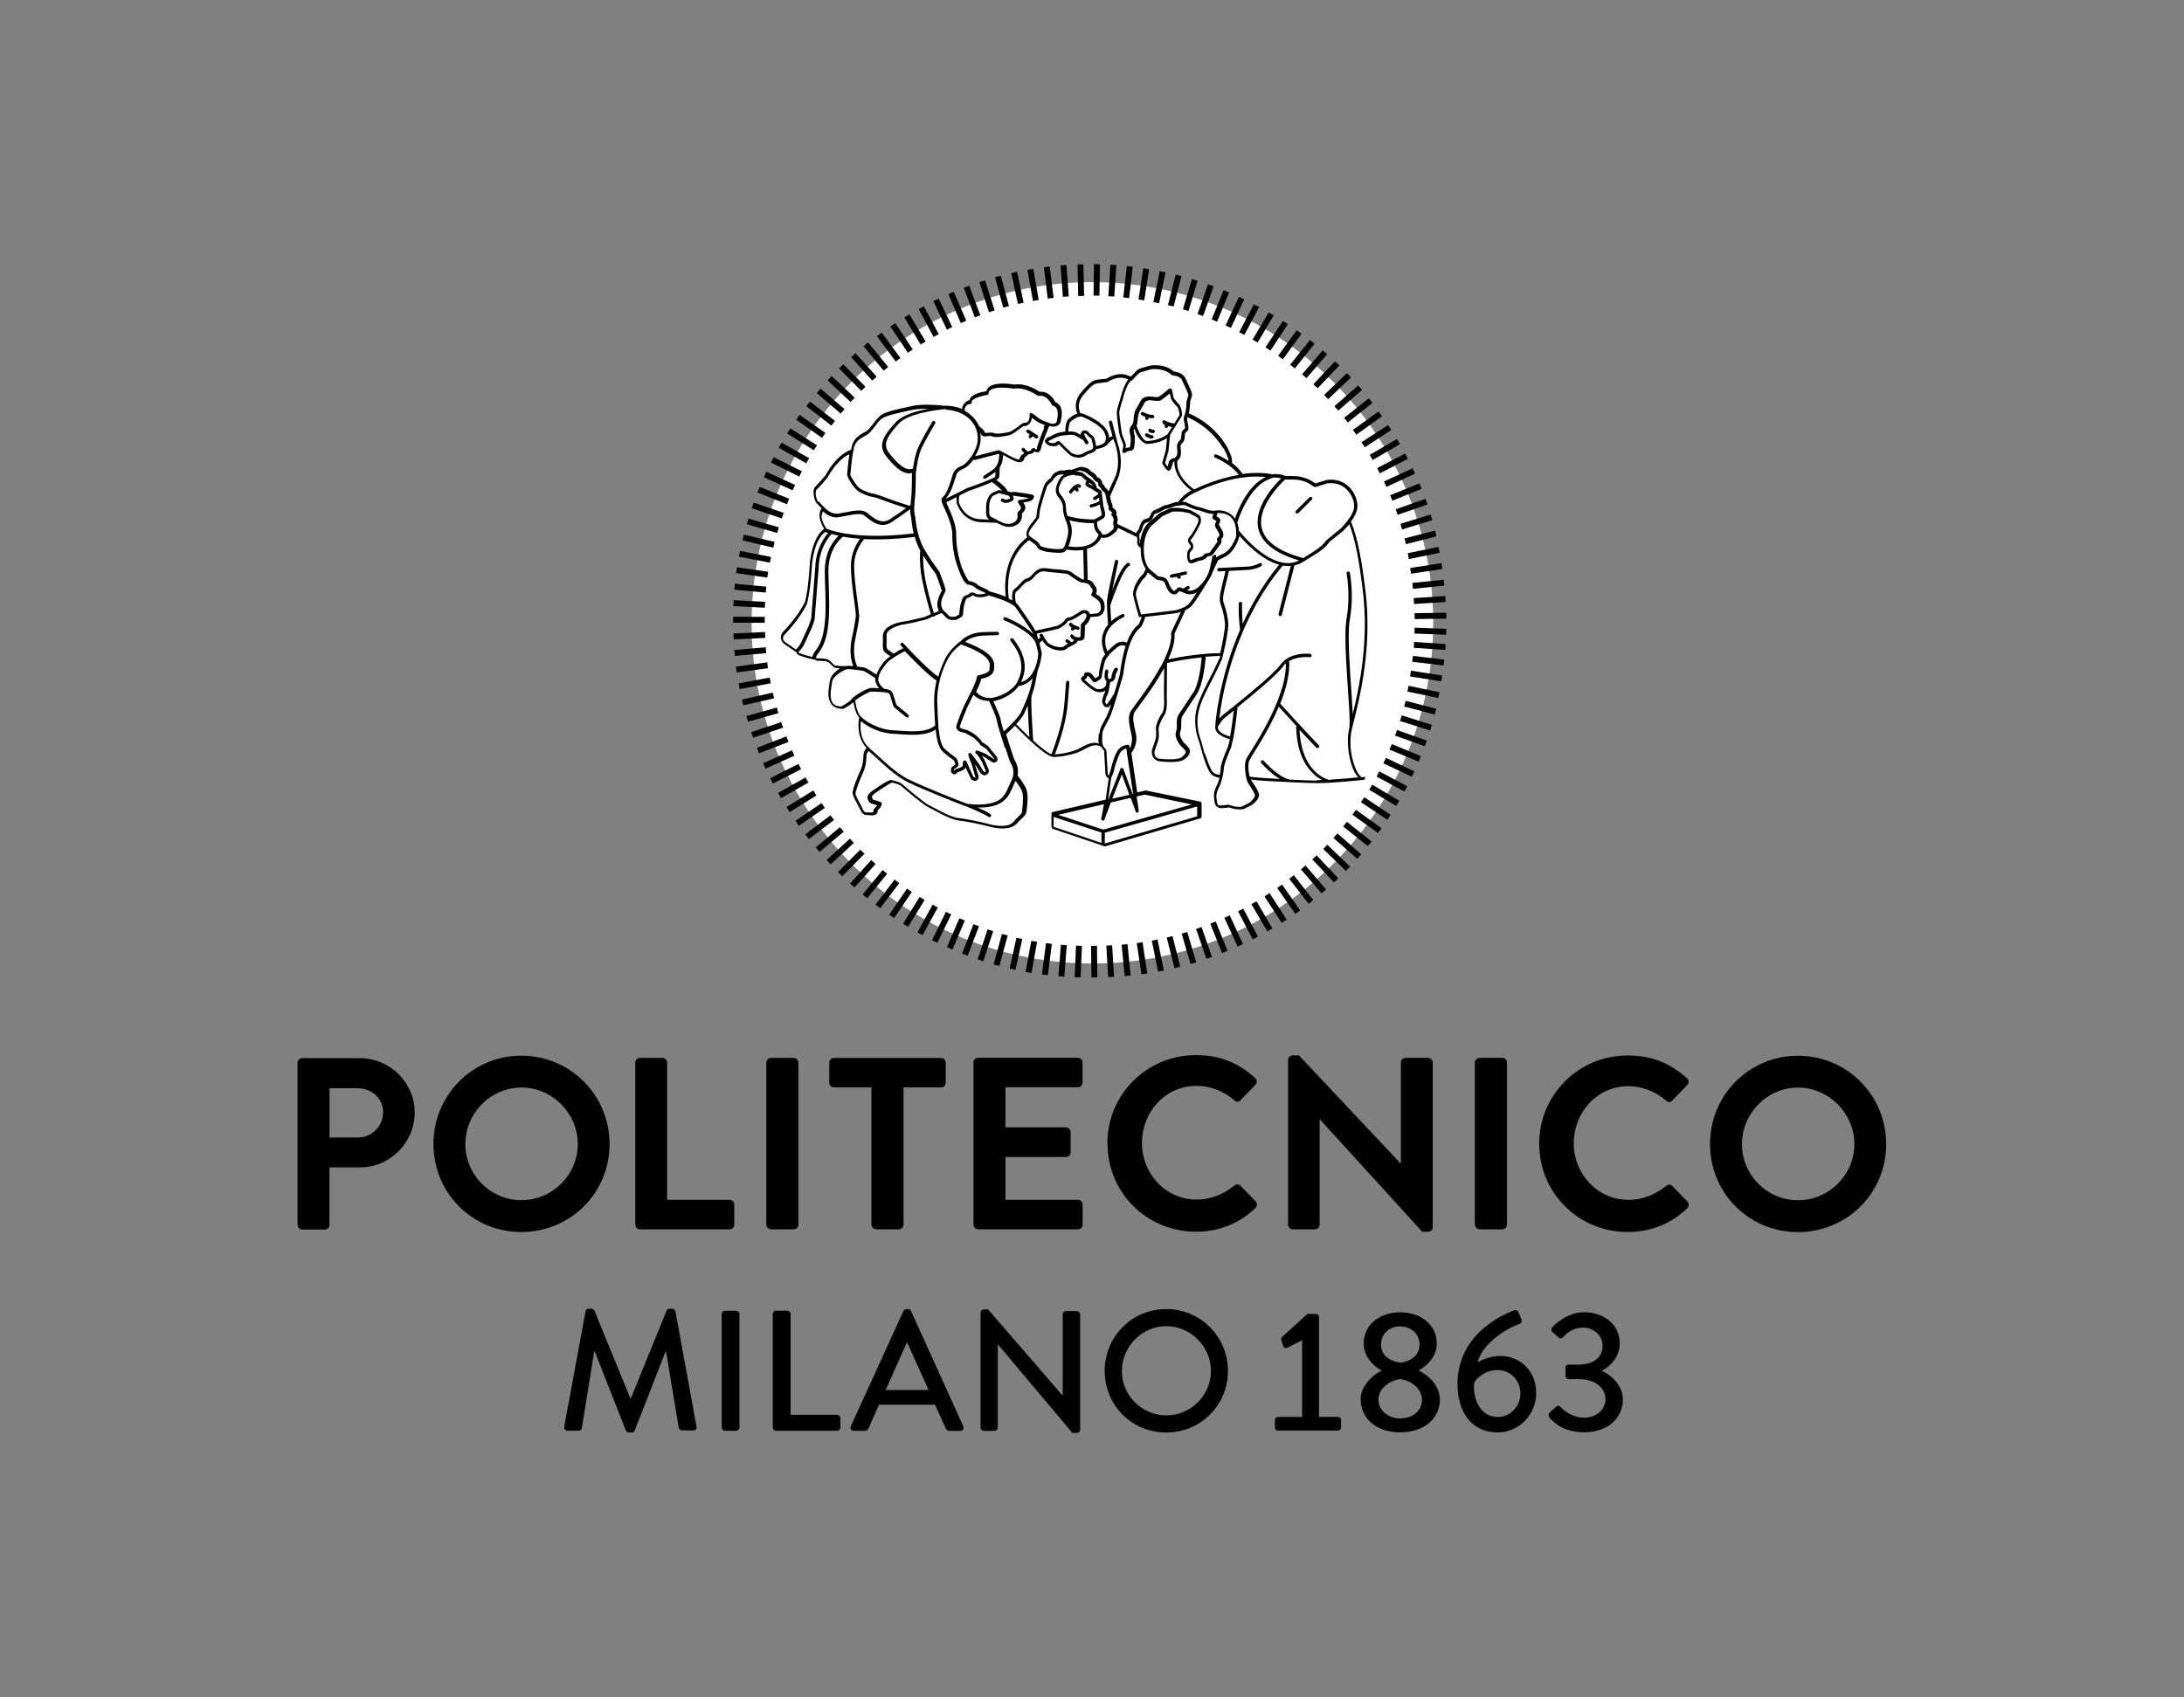 <svg xmlns="http://www.w3.org/2000/svg" viewBox="0 0 311.818 242.373">
  <rect x="0" y="0" width="311.818" height="242.373" fill="#808080" stroke="none"/>
  <path fill="#FFF" d="M204.54 91.856c-1.606 26.818-24.657 47.258-51.48 45.65-26.825-1.607-47.268-24.653-45.66-51.47 1.607-26.826 24.656-47.263 51.48-45.656 26.507 1.59 46.782 24.108 45.706 50.52"/>
  <path d="M155.78 135.08l.843-.012.044 4.51-.843.008-.044-4.505m-2.34 4.46l.186-4.5.844.03-.185 4.5-.844-.03m4.5-4.5l.84-.05.28 4.5-.84.06-.27-4.5m-6.84 4.35l.36-4.49.84.07-.36 4.5-.83-.06m9.02-4.5l.84-.09.44 4.48-.84.09-.44-4.48m-11.38 4.23l.58-4.47.84.11-.58 4.48-.84-.11m13.53-4.48l.84-.12.67 4.46-.83.12-.67-4.46m-15.87 4.11l.81-4.43.83.14-.8 4.44-.83-.15m18-4.46l.83-.16.89 4.42-.82.17-.89-4.42m-20.3 3.98l.97-4.4.83.18-.97 4.4-.82-.18m22.42-4.43l.82-.21 1.11 4.37-.82.21-1.11-4.36m-24.72 3.82l1.19-4.35.82.22-1.19 4.35-.82-.22m26.84-4.39l.81-.24 1.27 4.33-.81.24-1.26-4.33M139.59 137l1.41-4.283.8.27-1.41 4.28-.8-.26m31.17-4.34l.795-.27 1.48 4.26-.792.27-1.476-4.26m-33.406 3.52l1.62-4.21.79.303-1.62 4.2-.79-.3m35.43-4.26l.78-.32 1.69 4.18-.78.32-1.69-4.19m-37.6 3.37l1.78-4.15.78.333-1.77 4.144-.77-.33m39.59-4.2l.77-.36 1.89 4.1-.76.358-1.89-4.09m-41.74 3.18l1.98-4.05.76.368-1.98 4.052-.76-.37m43.69-4.11l.75-.394 2.09 4-.75.39-2.08-3.99m-45.79 3l2.17-3.97.74.41-2.18 3.95-.74-.4m47.7-4.02l.73-.42 2.27 3.89-.73.42-2.27-3.89m-49.74 2.8l2.36-3.84.72.43-2.36 3.84-.71-.44m51.6-3.92l.71-.46 2.45 3.79-.71.46-2.46-3.78m-53.58 2.61l2.55-3.72.69.48-2.54 3.72-.7-.47m55.4-3.82l.69-.49 2.59 3.7-.69.49-2.59-3.69M125 129.2l2.72-3.59.67.51-2.72 3.59-.67-.51m59.06-3.7l.67-.51 2.77 3.56-.66.52-2.767-3.57m-60.91 2.24l2.85-3.49.65.53-2.85 3.49-.65-.534m62.59-3.59l.64-.55 2.93 3.43-.64.55-2.93-3.42m-64.38 2.02l3.01-3.35.63.56-3.01 3.35-.627-.565m65.99-3.44l.61-.58 3.1 3.28-.617.58-3.09-3.28m-67.71 1.8l3.17-3.2.6.59-3.17 3.21-.6-.59m69.26-3.3l.59-.61 3.24 3.13-.59.61-3.24-3.13m-70.89 1.57l3.32-3.05.56.62-3.32 3.05-.57-.62m72.37-3.16l.56-.63 3.39 2.98-.56.64-3.4-2.97m-73.91 1.35l3.45-2.89.55.64-3.46 2.89-.55-.64m75.32-3l.52-.66 3.52 2.81-.53.66-3.53-2.81m-76.79 1.13l3.6-2.72.51.67-3.59 2.72-.51-.67m78.12-2.82l.49-.69 3.66 2.63-.5.69-3.68-2.63m-79.49.89l3.72-2.54.47.7-3.72 2.55-.48-.7m80.75-2.68l.47-.7 3.75 2.51-.46.71-3.75-2.5m-82.04.68l3.84-2.37.44.72-3.83 2.37-.44-.71m83.19-2.49l.43-.72 3.86 2.31-.44.73-3.87-2.32m-84.38.47l3.92-2.22.42.73-3.92 2.23-.42-.74m85.45-2.33l.39-.75 3.98 2.12-.4.75-3.98-2.13m-86.55.23l4.02-2.04.38.76-4.03 2.04-.38-.75m87.54-2.15l.36-.76 4.07 1.93-.37.76-4.08-1.92m-88.53-.01l4.12-1.84.34.77-4.12 1.84-.34-.77m89.42-1.95l.33-.78 4.16 1.72-.33.79-4.16-1.72m-90.31-.25l4.2-1.64.3.79-4.2 1.63-.31-.78m91.12-1.75l.28-.8 4.25 1.52-.28.8-4.25-1.52m-91.91-.5l4.27-1.43.27.8-4.28 1.42-.27-.8m92.616-1.57l.26-.81 4.3 1.36-.26.8-4.31-1.36m-93.29-.71l4.34-1.21.22.81-4.34 1.21-.23-.81m93.91-1.35l.21-.82 4.37 1.14-.21.82-4.36-1.14m-94.55-1l4.39-.99.19.82-4.4 1-.185-.823m95-1.14l.17-.83 4.415.92-.176.82-4.416-.92m-95.47-1.16l4.43-.84.16.82-4.44.83-.16-.83m95.88-.96l.12-.84 4.45.69-.13.83-4.46-.7m-96.23-1.4l4.46-.61.11.84-4.46.6-.11-.83m96.55-.69l.1-.84 4.48.53-.1.84-4.48-.53m-96.79-1.68l4.49-.39.07.84-4.48.39-.07-.85m97.01-.3l.05-.84 4.5.3-.05.84-4.5-.3m-97.15-2.05l4.51-.21.04.84-4.51.22-.04-.85m97.24.01l.03-.84 4.51.16-.03.84-4.51-.156m-97.27-1.55v-.85l4.51.01v.85l-4.51-.01m97.3-1.36l4.5-.07.01.84-4.51.07-.01-.84m-97.26-1.02l.04-.84 4.5.24-.05.84-4.5-.24m97.16-1.14l4.49-.29.05.84-4.5.297-.06-.84m-97-1.21l.08-.84 4.49.41-.08.85-4.49-.42m96.81-.96l4.48-.46.09.84-4.49.46-.08-.84m-96.55-1.4l.12-.835 4.46.64-.12.83-4.46-.64m96.24-.73l4.46-.69.13.83-4.46.68-.13-.83m-95.84-1.61l.16-.82 4.43.86-.17.82-4.43-.86m95.47-.49l4.42-.9.17.83-4.41.91L201 79m-94.99-1.82l.2-.82 4.39 1.03-.19.82-4.392-1.03m94.5-.29l4.37-1.116.21.82-4.37 1.12-.2-.818m-93.9-2.02l.24-.81 4.33 1.24-.23.81-4.33-1.25m93.3-.056l4.31-1.33.25.8-4.31 1.33-.24-.81m-92.61-2.22l.28-.8 4.27 1.46-.27.8-4.26-1.46m91.91.15l4.25-1.49.28.8-4.25 1.487-.27-.8m-91.11-2.39l.31-.786 4.19 1.67-.31.79-4.19-1.67m90.315.38l4.18-1.69.31.78-4.18 1.69-.32-.78m-89.41-2.58l.35-.77 4.1 1.88-.35.77-4.1-1.87m88.53.61l4.094-1.89.35.77-4.09 1.89-.35-.76m-87.52-2.73l.38-.76 4.03 2.02-.385.76-4.025-2.02m86.54.81l4-2.08.39.75-4 2.08-.39-.75m-85.44-2.9l.42-.74 3.93 2.22-.42.73-3.93-2.22m84.38 1.02l3.89-2.27.43.73-3.89 2.27-.43-.73m-83.17-3.07l.45-.71 3.81 2.41-.456.71-3.81-2.4m82.01 1.25l3.79-2.45.46.71-3.78 2.46-.46-.71m-80.73-3.23l.49-.69 3.69 2.59-.49.69-3.69-2.59m79.49 1.46l3.66-2.63.49.69-3.66 2.63-.48-.69M115.12 58l.52-.66 3.57 2.766-.52.668L115.12 58m76.78 1.674l3.533-2.8.527.66-3.53 2.8-.522-.66m-75.3-3.535l.55-.64 3.42 2.93-.55.64-3.422-2.94m73.907 1.88l3.4-2.96.554.63-3.394 2.96-.56-.63m-72.35-3.69l.58-.62 3.28 3.09-.58.62-3.28-3.09m70.88 2.09l3.26-3.12.58.61-3.26 3.11-.58-.61m-69.25-3.78l.6-.59 3.17 3.2-.6.59-3.165-3.21m67.71 2.26l3.11-3.27.61.58-3.1 3.27-.615-.58M121.53 51l.62-.56 3.01 3.35-.63.563-3.01-3.358m64.38 2.457l2.946-3.417.64.55-2.945 3.412-.64-.55m-62.6-4.006l.65-.53 2.86 3.49-.65.54-2.85-3.49m60.89 2.62l2.83-3.51.66.53-2.82 3.52-.65-.52M125.2 48l.68-.5 2.68 3.63-.676.5-2.68-3.62m57.28 2.802l2.65-3.646.685.497-2.66 3.65-.68-.5m-55.36-4.19l.7-.47 2.5 3.75-.7.47-2.5-3.75m53.56 2.98l2.48-3.77.71.467-2.48 3.765-.71-.46m-51.56-4.27l.72-.43 2.32 3.865-.72.43-2.31-3.86m49.71 3.15l2.29-3.88.72.43-2.29 3.88-.73-.43m-47.67-4.35l.74-.394 2.13 3.973-.74.4-2.13-3.98m45.76 3.31l2.1-3.99.75.39-2.11 3.99-.75-.4M133.26 43l.765-.36 1.93 4.07-.767.37-1.93-4.08m41.72 3.475l1.91-4.082.76.356-1.91 4.08-.76-.36M135.4 42l.77-.33 1.79 4.14-.78.336-1.78-4.142m37.59 3.61l1.71-4.17.78.32-1.707 4.17-.78-.32m-35.4-4.514l.79-.297 1.58 4.222-.78.294-1.586-4.22m33.377 3.75l1.5-4.25.8.28-1.5 4.25-.8-.28m-31.14-4.55l.805-.26 1.37 4.29-.81.25-1.38-4.3m29.07 3.89l1.29-4.32.8.24-1.29 4.32-.81-.24m-26.8-4.58l.81-.22 1.16 4.35-.82.21-1.17-4.36m24.69 4.01l1.12-4.37.82.21-1.13 4.36-.82-.21M144.38 39l.83-.177.94 4.404-.82.18-.94-4.407m20.28 4.128l.91-4.41.826.17-.91 4.415-.83-.17m-17.972-4.59l.83-.15.78 4.44-.83.15-.78-4.44m15.85 4.226l.69-4.46.83.13-.697 4.46-.83-.14m-13.5-4.59l.838-.1.556 4.47-.84.1-.55-4.47m11.33 4.31l.52-4.48.84.09-.52 4.48-.83-.1m-8.96-4.57l.84-.06.33 4.49-.84.06-.33-4.5m6.82 4.4l.3-4.49.85.05-.3 4.5-.84-.05m-4.41-4.53l.84-.02.1 4.51-.84.01-.1-4.51m2.28 4.47l.07-4.51.85.01-.07 4.5-.85-.02m65.02 160.15c.54.63 1.99 2.18 5.02 2.18 3.38 0 5.54-2.01 5.54-4.68 0-2.11-1.81-3.58-2.96-4.07v-.07c1.11-.51 2.52-1.96 2.52-3.84 0-2.74-2.27-4.48-5.11-4.48-2.67 0-4.53 2.16-4.53 2.16-.17.17-.19.47 0 .64l.91.81c.22.19.49.15.64-.05.49-.54 1.38-1.37 2.85-1.37 1.45 0 2.79 1.03 2.79 2.67 0 1.44-1.15 2.62-3.45 2.62H224c-.345 0-.49.14-.49.51v1.05c0 .34.194.51.464.51h1.37c2.62 0 3.87 1.4 3.87 2.87 0 1.64-1.47 2.64-3.06 2.64-1.81 0-3.185-1.32-3.33-1.52-.19-.22-.41-.25-.66-.05l-.95.89c-.17.15-.17.42-.024.59m-7.34-.02c-2.67 0-3.578-2.79-3.38-4.85.143-.43 1.42-1.85 3.35-1.85 1.81 0 3.26 1.49 3.26 3.33s-1.42 3.38-3.23 3.38m-5.75-4.65c0 3.77 1.86 6.85 5.77 6.85 2.96 0 5.46-2.53 5.46-5.61 0-3.38-2.52-5.31-5.12-5.31-1.64 0-3.06.78-3.25.9.805-3.01 4.7-5.04 5.824-5.41.46-.15.56-.42.44-.71l-.42-1.01c-.1-.27-.32-.39-.61-.29-2.25.85-8.1 3.74-8.1 10.57m-11.29 2.2c0-1.29 1.13-2.64 3.11-2.94 1.98.3 3.11 1.64 3.11 2.94 0 1.65-1.39 2.67-3.13 2.67-1.61 0-3.082-1.05-3.082-2.67m3.11-5.29c-1.91-.29-2.74-1.29-2.74-2.62 0-1.49 1.2-2.56 2.67-2.56 1.62 0 2.82 1.07 2.82 2.57 0 1.3-.86 2.35-2.74 2.62m-5.658 5.24c0 2.67 2.18 4.7 5.6 4.7 3.55 0 5.7-2.03 5.7-4.7 0-2.11-1.84-3.57-2.96-4.09v-.1c1.05-.54 2.52-1.88 2.52-3.77 0-2.69-2.23-4.48-5.24-4.48-2.94 0-5.19 1.79-5.19 4.48 0 1.91 1.463 3.26 2.52 3.8v.07c-.91.41-2.96 1.96-2.96 4.08m-11.76 4.46h8.5c.27 0 .47-.2.47-.44v-1.05c0-.27-.196-.47-.47-.47h-2.69V188.1c0-.24-.19-.46-.44-.46h-1.2l-3.65 3.31c-.1.1-.15.297-.075.49l.3.86c.07.22.32.27.54.17l2.12-1.075v10.95h-3.43c-.27 0-.46.2-.46.47v1.06c0 .25.19.44.46.44m-22.3-8.54c0-3.47 2.87-6.39 6.34-6.39 3.5 0 6.37 2.92 6.37 6.39 0 3.51-2.87 6.35-6.37 6.35-3.48 0-6.35-2.84-6.35-6.34m-2.45 0c0 4.9 3.89 8.79 8.79 8.79s8.81-3.89 8.81-8.79-3.91-8.84-8.81-8.84-8.79 3.94-8.79 8.84m-17.73 8.08c0 .25.22.47.47.47H142c.27 0 .463-.23.463-.47V192h.025l10.62 12.63h.64c.246 0 .467-.197.467-.44V187.7c0-.244-.22-.464-.46-.464h-1.566c-.27 0-.46.22-.46.46v11.586h-.03l-10.63-12.29h-.61c-.24 0-.46.195-.46.44v16.47zm-13.54-5.36l2.99-6.71h.12l3.02 6.71h-6.13zm-4.55 5.83h1.54c.3 0 .49-.2.57-.37.48-1.13 1-2.23 1.49-3.36h8l1.52 3.36c.09.22.26.37.56.37h1.54c.37 0 .56-.32.42-.64l-7.47-16.48c-.07-.15-.29-.27-.41-.27h-.25c-.12 0-.34.12-.42.27l-7.52 16.48c-.14.31.05.63.42.63m-11.55-.47c0 .244.19.47.46.47h8.72c.27 0 .46-.23.46-.47v-1.35c0-.245-.2-.465-.46-.465h-6.64v-14.4c0-.245-.22-.465-.47-.465h-1.62c-.27 0-.46.22-.46.467v16.21zm-7.3 0c0 .244.22.47.46.47h1.61c.24 0 .47-.23.47-.47v-16.2c0-.245-.22-.465-.46-.465h-1.62c-.24 0-.46.22-.46.465v16.21zm-22.45-.096c-.05.34.12.56.46.56h1.58c.2 0 .42-.17.44-.35l1.76-10.94h.1l4.43 11.26c.05.15.22.27.41.27h.44c.22 0 .37-.12.41-.27l4.4-11.26h.08l1.81 10.9c.05.17.24.34.46.34H99c.34 0 .513-.22.44-.56l-3.01-16.45c-.05-.2-.248-.37-.44-.37h-.396c-.177 0-.37.12-.42.27l-5.09 12.51h-.1l-5.12-12.51c-.05-.15-.27-.27-.42-.27h-.4c-.2 0-.4.17-.44.36l-3.04 16.45zM248.7 163.4c0-4.41 3.604-8.083 8.01-8.083s8.045 3.675 8.045 8.083c0 4.406-3.64 8.005-8.045 8.005s-8.01-3.6-8.01-8.007m-4.55 0c0 6.996 5.56 12.554 12.556 12.554s12.59-5.56 12.59-12.555-5.595-12.628-12.59-12.628c-6.996 0-12.558 5.63-12.558 12.62m-24.38 0c0 6.99 5.634 12.55 12.628 12.55 3.11 0 6.12-1.08 8.496-3.39.246-.25.314-.71.037-.95l-2.17-2.24c-.21-.21-.6-.25-.88 0-1.47 1.18-3.26 1.99-5.35 1.99-4.48 0-7.84-3.71-7.84-8.08 0-4.41 3.32-8.15 7.8-8.15 1.96 0 3.91.77 5.39 2.06.28.28.62.28.87 0l2.13-2.21c.28-.28.28-.7-.03-.98-2.38-2.14-4.94-3.26-8.47-3.26-7 0-12.63 5.63-12.63 12.63m-9.16 11.54c0 .35.31.66.66.66h3.25c.35 0 .66-.32.66-.67v-23.15c0-.35-.31-.67-.67-.67h-3.25c-.35 0-.67.32-.67.67v23.16zm-26.69 0c0 .35.32.66.66.66h3.18c.38 0 .67-.32.67-.67v-15.04h.03l14.62 16.05h.84c.35 0 .66-.28.66-.63v-23.53c0-.35-.32-.67-.67-.67h-3.22c-.39 0-.66.31-.66.66v14.45H200l-14.55-15.46h-.878c-.35 0-.667.28-.667.63v23.54zm-25.77-11.55c0 6.99 5.63 12.55 12.62 12.55 3.11 0 6.12-1.08 8.49-3.39.24-.25.31-.71.03-.95l-2.17-2.24c-.21-.21-.6-.25-.88 0-1.47 1.18-3.25 1.99-5.35 1.99-4.48 0-7.83-3.71-7.83-8.09 0-4.41 3.32-8.15 7.8-8.15 1.96 0 3.92.77 5.39 2.06.28.28.63.28.87 0l2.13-2.21c.28-.28.28-.7-.04-.98-2.38-2.13-4.93-3.26-8.46-3.26-7 0-12.63 5.63-12.63 12.63M139 174.89c0 .35.28.664.67.664h14.234c.39 0 .67-.316.67-.665v-2.87c0-.35-.28-.67-.67-.67h-10.35v-6.12h8.64c.35 0 .665-.29.665-.67v-2.9c0-.35-.31-.67-.67-.67h-8.64v-5.72h10.35c.38 0 .66-.32.66-.67v-2.87c0-.35-.28-.67-.67-.67h-14.23c-.39 0-.67.31-.67.66v23.16zm-14.58 0c0 .35.32.664.665.664h3.25c.35 0 .666-.316.666-.665v-19.6h5.35c.39 0 .67-.31.67-.66v-2.87c0-.35-.28-.67-.67-.67h-15.28c-.38 0-.67.31-.67.67v2.86c0 .35.28.66.67.66h5.35v19.62zm-15 0c0 .35.315.664.664.664h3.25c.35 0 .66-.316.66-.665v-23.15c0-.35-.316-.66-.665-.66h-3.25c-.35 0-.67.32-.67.67v23.15zm-18.71 0c0 .35.28.664.664.664h12.8c.38 0 .66-.316.66-.665v-2.87c0-.35-.28-.67-.67-.67h-8.92v-19.6c0-.35-.31-.67-.66-.67h-3.22c-.384 0-.663.32-.663.67v23.15zm-24.27-11.5c0-4.408 3.602-8.082 8.01-8.082s8.043 3.674 8.043 8.082c0 4.407-3.637 8.006-8.044 8.006s-8.01-3.6-8.01-8.006m-4.55 0c0 6.996 5.56 12.554 12.55 12.554s12.59-5.558 12.59-12.554-5.6-12.628-12.59-12.628-12.56 5.632-12.56 12.628m-14.83-.946v-7.03h4.05c1.96 0 3.6 1.47 3.6 3.394 0 2.063-1.64 3.637-3.6 3.637h-4.06zm-4.55 12.488c0 .35.28.663.66.663h3.22c.35 0 .66-.314.66-.663v-8.22h4.37c4.27 0 7.8-3.532 7.8-7.87 0-4.23-3.53-7.73-7.84-7.73h-8.22c-.38 0-.67.315-.67.666v23.154zm137.52-65.916v-.004l-.01-.002m-10.8-27.39l-1.99.415c-.13.027-.21.153-.19.283.02.128.15.212.28.185l.68-.14.18.206c.05.05.11.08.18.08.06 0 .11-.02.16-.07.1-.09.1-.24.02-.34l-.01-.01.77-.16c.13-.03.21-.16.19-.29s-.16-.21-.29-.19z"/>
  <path d="M194.568 111.04c-.76-.11-1.8-2.672-1.76-5.1 0-.65.068-1.29.215-1.873.568-2.355 2.217-8.06 2.217-14.848 0-1.46-.074-2.97-.252-4.5-.523-4.51-1.125-7.81-2.092-10.22l-.006-.01c.473-.65.908-1.45.922-2.22 0-1.49-1.244-3.76-3.766-3.77-.225 0-.457.02-.695.06l-1.55.48c-1.3-.96-2.52-1.06-3.38-1.06h-.52c-.24 0-.42-.02-.5-.05-.02-.01-.54-.23-1.23-.23-.16 0-.34.01-.53.04l-.03-.01c-.71-.14-1.43-.19-2.13-.19s-1.4.05-2.08.14c-.11-.19-.54-.84-1.5-1.56v-.32c-.02-.81-.79-2.08-.79-2.11-1.97-3.27-4.99-4.5-5.38-4.65.1-.4.18-1.15.19-1.51v-.15l-.11-.02h.11c-.01-.09.17-.47.26-.85.01-.05.01-.06.01-.11-.02-.57-.63-1.66-.96-2.4-.39-.78-1.34-.91-1.65-.94-.87-.82-2.13-.91-2.75-.91-.24 0-.39.01-.39.02-.05.02-1.62.36-2.02.64-.18.15-.59.56-.98.99-.48-.27-.96-.37-1.41-.37-1.1.01-1.94.59-2.03.65.01-.02-.84.09-1.33.15-.6.07-1.08.35-2.31 1.81-.6.7-.77 1.4-.77 1.96 0 .53.16.92.23 1.07-.54.16-.99.53-1.26.76-.44.44-.46 1.44-.47 1.81l-.19.02c-.97.08-1.87.62-1.88.63.01.06-.68.12-.85.68.01.08.03.11.04.14.09.2.44.61 1.1.61h.03c.51.04.74-.13.81-.25l.02-.03c.23.27 1.58 1.53 1.59 1.55.06.03.56.37 1.24.37.31 0 .67-.08 1.01-.3.55-.42 1.24-.3 1.5-.92.25-.04.83-.17 1.18-.35.15-.08.32-.19.47-.38l.02-.02c.04-.06.69-.74.79-.68v.02c.5 1.24.66 2.3.66 3.17 0 1.73-.64 2.65-.62 2.66-.08.12-.47 1.02-.73 1.62-.15-.3-.36-.46-.49-.53-.08-.29-.28-.48-.41-.58v-.02c-.04-.83-.92-.9-.76-.94-.19-.53-.89-.79-.91-.82-.3-.51-1.15-.59-1.17-.6-.01-.01-.05-.01-.1-.01-.4.01-1.19.32-1.44.42-.07-.02-.18-.03-.33-.03-.19 0-.44.02-.71.13-.06-.01-.15-.02-.26-.02-.43-.01-1.24.16-1.69 1.1-.01-.02-.59.38-.89.95-.02.04-.91 2.67-1.05 3.66-.14 1.02-.06.75-.14.98-.04.24-1.36 1.4-1.39 2.38 0 .16.04.32.14.47-.79.57-3.17 2.67-3.17 7.1 0 .44.02.9.07 1.39-1.01-.41-2.07-.7-2.35-.77-.17-.23-.44-.3-.56-.36-.19-.07-1.02-.45-1.12-.59-.31-.33-.88-.48-1.23-.51h.01c-.25-.22-.89-1.48-1.19-2.49-.35-1.14-.62-2.55-.62-4.01 0-.05 0-.09.01-.15l-.12-.05h.11c0-1.64-1.06-3.67-1.37-4.41-.02-.05-.04-.09-.05-.13l1.48-.75c-.02.14-.03.3-.03.46.01.24.03.5.17.74-.01-.03.77 2.18 3.2 2.38.23.02 2.29.09 2.3.09.03 0 .06 0 .08-.02.48.27 1.09.6 1.79.61.39 0 .79-.11 1.19-.38.01 0 .63-.33.63-1.23 0-.09-.01-.2-.02-.31.18-.13.48-.41.5-.85 0-.13-.04-.29-.12-.43l-.18-.29.8-.13c.04-.05.65-.12.74-.69 0-.04 0-.08-.02-.14l-.18-.16c-.01 0-1.06-.19-1.26-.21-.11 0-1.31-.19-1.31-.19l-.5.06-.52-.14-.01-.01c-.2-.6-1.25-1.35-1.58-1.6.17-.09.29-.18.39-.35.08-.33.08-.9.08-1.18 0-.09.01-.13.01-.13 0-.04-.01-.07-.02-.1.42-.65.49-1.39.5-1.82l1.06.58c.03 0 .81.46 1.32.47h.03c.51-.03.64-.48.62-.61 0-.02.18-.19.17-.2.21-.09.34-.25.42-.35.14-.01.4-.03.6-.14.1-.07.2-.17.28-.25.09.06.22.12.38.13.28 0 .48-.25.55-.59.14-.76.87-2.45 1.01-2.82.07-.2.14-.31.18-.37.17.06.35.1.53.11.05 0 .1-.01.15-.01.78-.07.94-.65.93-.79 0-.05.16-.57.16-1.11.01-.58-.19-1.32-.94-1.6-.17-.34-.81-1.45-2-1.48-.07 0-.15 0-.23.02-.34-.24-1.63-1.07-3.08-1.08-.18 0-.36.01-.54.05.02-.01-.76-.15-1.62-.15-.94.01-2.14.14-2.36 1.09-.54.09-2.19.35-2.41 1.28-.1.02-.21.05-.29.09-.26.16-.75.55-.78 1.16-.92-.38-1.77-.45-2.18-.46h-.12c-.093 0-.153 0-.164.01 0-.01-1.26-.15-2.58-.15-.71 0-1.43.04-2.01.17-1.56.35-3.56.72-4.41 1.24-.85.55-1.61 2.05-2.193 2.37-.64.38-1.74.8-2.06 2.09-.04.16-.08.35-.12.56-.27.07-2.01.67-3.65 3.64 0 0-1.1 1.3-1.45 1.62-.23.21-.26.51-.27.82.014.6.18 1.28.51 1.61.1.08.34.37.65.69-.14.19-.3.52-.3.99 0 .49.17 1.12.66 1.93-.51.35-1.64 1.5-2.035 4.78 0 .03-.21 4.11-.72 5.68-.96 2.06-3.135 4.27-3.135 4.27-.02.02-.29.31-.3.77 0 .27.12.6.44.89l1.61 1.11c.05.03.1.04.15.04.01.1.04.16.05.18.21.4.74.44 1.352.66.56.16 1.07.28 1.3.31.11.08.24.14.395.14.96.05 1.39 0 1.74.41.192.22.42.44.68.58.05.02.322.08.73.11-.657.41-1.327 1.03-1.44 1.79-.04.39-.21 1.11-.21 1.83 0 1.01.42 2.15 2.02 2.15h.02l.16-.03c.002 0 .88-.48 1.39-.92.06.43.24 1.48.73 2.09l.08.09c-.03.14-.11.56-.11 1.14 0 .91.2 2.21 1.16 3.22-.14.15-.4.48-.43.93-.03.5-.04 1.39-.41 2.2-.384.84-1.14 2.62-1.16 3.3 0 0-.003.07.027.15.05.27.33.81.61 1.35.14.27.28.52.38.71.06.1.09.18.12.24.02.03.03.05.03.06h.01c.13.31.29.44.51.58.13.04.45.08.65.08v-.02l.07-.05v.07l.02.01v-.01c.07 0 .244.02.38.02.044 0 .08 0 .135-.01.14-.07.51-.02.63-.48.01-.09 0-.18.01-.22h-.01c.25-.19.54-.51.61-.91.01-.09-.06-.27-.23-.3l-.68-.23c-.27-.08-.37-.09-.38-.15-.09-.19-.13-.29-.13-.34 0-.03 0-.04.01-.06.05-.16.3-.38.46-.48.12-.11 2.11-1.44 2.39-1.49h.02v-.01c.42.1 1.11.28 1.32.5.36.34 3.14 2.68 3.84 3.01.59.26 3.04 1.77 4.37 1.91 1.2.13 3.36.59 4.27.84.48.14 1.23.3 1.998.3.74-.01 1.53-.16 2.04-.73.81-.95 1.28-1.04 1.37-1.82.024-.33.14-1.06.14-1.8 0-.58-.07-1.17-.33-1.62-.53-.89-1.03-1.52-1.03-1.52-.02-.03-.05-.04-.07-.06l.01-.03c.03-.21.05-.4.05-.57 0-.98-.52-1.65-.57-1.8-.05-.12-.31-.92-.61-1.86-.17-.53-.35-1.11-.52-1.66.14-.13.68-.61 1.28-1.21.21.2 3.83 4.1 5.38 4.45.03.02.07.03.12.03.01-.01 1.64-.06 3.18-.57 1.186-.41 2.01-1.14 2.82-1.12.25 0 .5.05.79.21l.05.09c.09.16.22.32.37.45l.18 3.03v.06c0 .14.01.71.48.88l-.43 3.05-7.51 1.76c-.06 0-.11.02-.15.06l-.03.03c-.04.05-.06.12-.05.185v1.89l.16.23 7.41 2.5h.14l13.557-3.99c.1-.03.17-.12.17-.23v-1.93c0-.11-.09-.2-.19-.22l-7.79-1.6-1.21.28-.84-5.62.03-.035c.32-.45.69-1.14.69-2.03 0-.26-.03-.52-.09-.79-.27-1.1-.36-1.72-.36-2.12 0-.33.05-.52.13-.76.05-.23 2.59-3.3 4.28-6.39l.01-.01c-.02 1.09-.035 2.84-.035 3.64 0 .21 0 .34.01.43.007.12.026.4.026.73 0 .57-.08 1.31-.29 1.6-.44.62-.89 1.6-.9 2.193 0 .013-.01.073.01.15.02.14.03.4.03.642 0 .3-.03.59-.053.66-.08.23-.54 1.64-.54 1.64-.01.04-.024.13-.024.27-.013.36.15 1.23 1.126 1.36.47.06 1.02.1 1.54.1.69 0 1.33-.06 1.74-.25.55-.29 1.02-.76 1.04-1.3 0-.09-.02-.17-.05-.25-.22-.49-.67-.74-.9-1.07-.23-.28-.51-.84-.494-1.16 0-.06.01-.09.01-.1.01-.03.17-.54.19-.88.01-.02 0-.03 0-.03v-.01h-.01l.01-.03c0-.09-.01-.26-.01-.46-.01-.39.06-.92.16-1.03.26-.376 2.11-3.19 2.11-3.19.03-.04.93-1.406 1.23-5.26v-.02c1-.09 1.71-.106 2.07-.11l-.05.22-.91 1.94c0-.01-1.53 2.94-1.8 3.66-.17.43-.82 1.69-.82 3.47 0 .87.15 1.87.58 2.98l.51 1.84c.82 2.68 1.27 3.12 2.34 3.27h.06c-.1.37-.21.7-.27.83-.1.22-.32.63-.45 1.09-.05.21-.093.43-.093.66 0 .05-.01.12.01.2.07.64.07 1.41.82 1.55.1.02.2.02.3.02.41 0 .84-.08 1.01-.11.18.06.73.25 1.09.27.17.02.36.03.56.03.214 0 .44-.02.644-.14.24-.15.75-.33 1.04-.54.24-.2.92-.71.98-1.35v-.04c-.05-.65-1.13-2.07-1.14-2.117.02.04.01 0-.01-.09.99.19 3.95.3 7.02.45.99.05 1.1.03 1.986.06.147 0 .31.01.49.01 2.317 0 6.56-.47 6.57-.47.11-.01.2-.1.217-.22.01-.12-.07-.22-.18-.25zm-11.162-42.533c.016-.012.027-.028.037-.044.143.023.29.023.457.027.164 0 .334-.01.518-.01.842 0 1.953.086 3.19 1.033l.216.037 1.637-.51c.19-.025.4-.045.59-.045 2.19.003 3.29 2.02 3.29 3.288.03 1.306-1.96 3.218-1.96 3.228l-2.07 1.7c-.52.92-2.45 1.99-3.25 2.49-4.69-1.28-6.01-3.23-6.01-5.13-.01-2.66 2.71-5.44 3.38-6.05zm-1.236-.3c.3 0 .568.053.758.103-.883.854-3.357 3.464-3.375 6.25-.004 2.102 1.49 4.187 5.928 5.476-.52.27-1.06.383-1.6.383-.29 0-.58-.04-.87-.1-3.11-.63-6.11-4.53-6.13-4.55-.03-.46-.12-.84-.25-1.16.05-.04.09-.1.09-.17-.01-.05 1.55-4.86 4.35-5.95.39-.23.77-.3 1.12-.3zm-2.69-.145c.413 0 .827.02 1.24.06-2.6 1.208-4.017 4.78-4.388 5.94-.66-.973-1.752-1.197-2.406-1.176-.36 0-.605.05-.617.053-.02 0-.02.01-.03.02-.24-.07-.49-.04-.6-.08-.11 0-1.26-.46-1.65-.49-.06 0-.36-.09-.65-.21-.41-.16-.87-.37-.94-.42-.17-.1-.29-.09-.46-.09h-.2c.28-.31.9-.91 1.72-1.27.26-.12 4.53-2.35 8.95-2.35zm-6.12 11.252c-.13-.023-.253.07-.272.198h-.004c0 .003-.2 1.224-.49 2.166-.133.306-.213.505-.213.507-.13.248-.29.49-.43.703-.89 1.26-1.63 1.47-2.06 1.474-.2-.002-.35-.048-.43-.08l.28-.164c.12-.067.15-.217.08-.33-.07-.115-.21-.15-.33-.08l-.48.29c-.02.015-.05.038-.07.06-.24-.1-.49-.195-.49-.195l-.25.046-.48.45h-.06c-.34.08-.77-.97-.9-1.34-.23-.44-.6-.6-.83-.62-.07-.01-.53-.09-.59-.1 0-.03-1.17-.96-1.28-1.09-.53-.65-.65-1.56-.66-1.56-.07-.45-.1-.86-.1-1.23 0-.11 0-.22.01-.33.1-2.08 1.06-2.96 1.05-2.97l.84-.73c.01-.01.62-.58.74-.66.08-.07.88-.37 1.22-.57.08-.07.42-.12.72-.11.16 0 .31.01.44.01h.07c.02 0 .03-.01.04-.01.27 0 1.45.25 1.49.29.1.03 1.11.62 1.12.64 0 0 .07.16.06.34 0 .09-.01.19-.04.28-.11.33-.89 1.75-1.22 2.08-.15.14-.22.33-.22.5.01.41.34.65.37.7 0 0 .02.04.01.12 0 .07-.01.14-.02.17 0 .06-.3.27-.43.61-.05.15-.06.33-.06.54 0 .28.03.6.15.86.08.2.3.26.44.26.38-.01.91-.3 1.02-.34.04 0 .08 0 .12-.02.33-.05.89-.16 1.13-.59.11-.07.43-.03.71-.21.26-.21.61-.82.71-.91.16-.19.34-.52.41-.56.14-.16.21-.34.22-.55 0-.08-.01-.17-.06-.26.03-.03.08-.07.13-.12.16-.15.19-.33.19-.49 0-.17-.03-.32-.08-.46-.1-.27-.55-.92-.56-1-.01-.04.15-.31.22-.52l-.14-.08h.15v-.02c-.1-.38-.4-.47-.58-.57.03-.07.08-.19.13-.33.01-.1.02-.11.02-.11-.01-.01-.01-.01-.02-.03.07-.01.12-.01.2-.01.88.03 2.36.24 2.48 2.57.01.2.02.39.02.52v.22c-.01 0-.62 2.1-2.07 2.6-.2.08-.67.37-.77.42l-.05.08.03-.19c.02-.14-.07-.26-.2-.28zm-2.43 5.222c-.447.696-.924 1.41-1.168 1.686-.256.288-.785.55-1.22.715-.38.145-.683.217-.688.217l-4.652.56-.297.037c-.145-.49-.52-1.81-.705-2.63-.018-.07-.027-.14-.027-.22-.033-.87 1.035-2.27 1.18-2.34.256-.2.422-.58.51-.81.418.37 1.24 1 1.248 1.01.12.05.6.14.76.15.02 0 .33.11.43.35.16.25.39 1.54 1.33 1.62.09 0 .16-.01.22-.02l.12-.06.43-.4c.24.1.69.28.78.32.06.03.32.16.71.15.29 0 .65-.07 1.05-.3zm-8.22-7.92c0-.026-.005-.05-.015-.072-.02-.096-.03-.18-.03-.244 0-.068.007-.068 0-.07.44-.325.364-.89.622-1.268.115-.187.244-.304.473-.354 1.107-.3.807-1.263 1.23-1.246.644-.203 1.286-.653 1.41-.68h.025v-.003h.02c.377-.02 1.18-.38 1.373-.41.104-.02.39-.07.686-.09.186-.03.367-.04.51-.04.06-.01.105 0 .13 0 .038 0 .052.01.062 0 .158.1.588.3 1.02.47.317.12.583.22.79.24.21 0 1.334.46 1.643.49.1 0 .29.01.45.05.06.01.11.03.15.04v.01c-.04.06-.15.2-.16.43-.02.09.07.26.18.31.07.03.2.1.3.17.05.03.09.07.11.09v.02c-.02-.02-.21.24-.23.54 0 .01 0 .08.02.14.08.26.52.86.56 1.02.03.08.05.2.05.29 0 .09-.03.14-.03.14-.1.11-.28.15-.33.46 0 .08.05.19.11.25-.01-.01-.02.01-.02.01.01.05-.05.17-.08.19-.17.17-.32.48-.43.59-.16.18-.54.78-.65.85-.01.1-.61-.08-.89.43l-.06.04c-.16.11-.56.22-.67.24-.02-.01-.03-.01-.04-.01h-.02c-.02 0-.03 0-.05.01-.32.07-.76.34-.98.33v.03c-.07-.17-.11-.44-.11-.68 0-.17.02-.34.04-.37.03-.14.29-.32.43-.61.04-.12.05-.24.05-.35-.01-.16-.02-.3-.13-.44-.09-.09-.26-.29-.25-.39 0-.05.01-.08.08-.15.44-.48 1.16-1.83 1.33-2.27.06-.16.08-.32.08-.45-.01-.3-.08-.51-.19-.66-.2-.19-1.07-.66-1.27-.76-.24-.1-1.31-.33-1.71-.34h-.09c-.1 0-.26-.01-.44-.01-.33 0-.69 0-.98.18-.27.16-1.01.43-1.24.58-.19.14-.78.69-.78.69l-.85.72c-.04.03-.99.96-1.18 2.93-.04-.05-.07-.12-.06-.19v-.06c.04-.11.04-.19.04-.25 0-.21-.05-.43-.09-.61zm11.974-12.625c.01 0 .723 1.3.732 1.85-.518-.34-1.11-.68-1.758-.94-.127-.05-.264.01-.312.14-.05.13.008.26.133.31.74.3 1.41.71 1.98 1.11.79.57 1.22 1.09 1.41 1.36-3.09.51-5.68 1.74-6.37 2.08-2.17-1.56-2.42-3.08-2.42-3.75 0-.19.02-.3.03-.35.08-.08.18-.18.27-.3.2-.28.23-.62.23-.94 0-.36-.06-.74-.07-.82v-.01c-.01-.05.09-.33.29-.48.4-.4.32-1.19.36-1.36-.03-.02.18-.2.39-.4.09-.14.1-.25.1-.38 0-.39-.18-.99-.19-1.16-.01-.03-.01-.05-.01-.08 0-.09.02-.18.04-.29.43.17 3.27 1.36 5.12 4.44zM161.56 54.4c.034-.02.07-.052.09-.093.01-.012.013-.023.02-.035.384-.437.862-.907.995-1.01.113-.12 1.74-.534 1.803-.554.017 0 .136-.01.315-.01.588-.002 1.783.115 2.473.835l.163.07s1.11.09 1.33.665c.33.717.94 1.93.92 2.2 0 0-.01.015-.01.065-.05.25-.25.56-.26.894 0 0 0 .053.01.112-.01-.01-.01.02-.01.05 0 .32-.11 1.25-.19 1.46-.02.04-.03.07-.05.12-.08.22-.15.43-.15.67 0 .03 0 .09.01.15.03.24.19.81.18 1.09 0 .07-.02.08-.01.09-.1.14-.42.26-.49.65.01.16-.08 1-.18 1.01-.31.24-.44.56-.47.8 0 .01-.01.03-.01.05 0 .16.06.48.06.83 0 .27-.05.54-.14.65-.08.1-.16.19-.23.25-.1 0-.3 0-.46.14l-.26.18-.1.14s-.06.26-.14.52l-.08.25c-.13-.17-.28-.41-.35-.53l.48-1.67.23-2.23.01-.11 1.68-2.69c.04-.13.04-.15.04-.18-.03-.37-.15-1.17-.47-1.52-.18-.13-.8-.9-.76-.96-.04-.28-.24-1.09-.24-1.09-.02-.09-.08-.15-.16-.18s-.17-.01-.23.04c0 0-1.28 1.04-1.51 1.16-.01.01-.13.03-.27.03-.36 0-.84-.09-1.06-.1.03.01 0 0-.04 0-.33.02-.89.13-1.14.57-.13.26-.63 1.16-.75 1.32-.2.33-.31 1.18-.33 1.69 0 .15-.07.29-.18.46-.1.15-.23.3-.31.51-.04.11-.06.22-.06.33.01.3.11.55.15.9.02.09.02.22.02.36 0 .43-.07.95-.11 1.12 0 0-.02 0-.06.02-.07.02-.18.03-.23.03h-.01c-.01 0-.02-.01-.06.01-.1.01-.2.05-.29.09l.07-.35v-.07c-.02-.37-.45-1.23-.53-1.52-.09-.25-.41-2.6-.42-3.14v-.04c0-.42.54-1.91.6-2.23.02-.21.42-1.38.67-1.79.07-.12.23-.33.41-.54zm4.43 6.113c.006.003.13.076.324.165l-.033.15c-.02.13.06.255.19.286.13.03.26-.05.29-.18l.02-.084c.17.052.36.096.56.12l-.65 1.043v.006c-.01 0-.02.01-.04.02-1.19.89-2.65.94-2.89.94h-.07c-.77-.16-1.41-2.18-1.41-2.18l-.01-.04c.07-.15.13-.31.13-.5-.01-.38.19-1.38.25-1.41.15-.23.64-1.09.79-1.39.01-.11.52-.32.71-.31.16 0 .69.1 1.1.1.18 0 .34-.01.5-.09.23-.14.9-.67 1.28-.98.06.25.13.55.14.67.1.43.68 1.01.93 1.25.07 0 .33.96.31 1.15v.02l-.74 1.2c-.01 0-.02-.01-.03-.01-.65-.01-1.33-.42-1.33-.41-.11-.07-.26-.03-.33.08-.06.11-.03.26.09.33zm-9.98 3.496c.037.26-.518.22-1.354.73-.248.16-.5.21-.742.21-.256 0-.487-.07-.658-.14-.167-.07-.272-.13-.28-.13h-.003c-.014-.02-1.477-1.41-1.502-1.47-.08-.12-.22-.21-.36-.21-.16 0-.31.08-.4.21-.03.03-.05.06-.06.07v-.01c-.05.01-.17.01-.39.01h-.02c-.33 0-.51-.14-.6-.26.17-.11.54-.27.54-.27.03-.02.89-.52 1.71-.58l.41-.04c.23-.02.42-.04.58-.04.32 0 .56.05.93.27l.83.49.03.01.28.48c.07.11.21.15.33.08.12-.07.15-.22.09-.33s-.2-.34-.36-.61c-.09-.16-.17-.32-.17-.33-.02-.05-.03-.09-.03-.12 0-.04 0-.06.04-.11.01-.02.04-.02.04-.02.03-.01.07.01.1.02s.06.03.07.02c.01 0 .25.3.55.53.33.3.1-.19.41.97.04.14.05.26.05.36v.14zm1.713-.85c-.092.13-.225.22-.342.28-.2.1-.62.21-.89.27-.01-.1-.02-.21-.05-.33-.19-1.02-.33-1.07-.57-1.23-.29-.22-.44-.43-.55-.53-.11-.08-.24-.14-.47-.15-.13 0-.31.05-.42.21-.1.12-.14.27-.14.39v.05l-.25-.16c-.42-.26-.79-.35-1.17-.34-.11 0-.23.01-.35.02.02-.4.12-1.29.31-1.41.27-.24.79-.63 1.25-.71.07-.02.14-.03.19-.03.11 0 .19.02.28.05.72.27 2.72 1.24 3.15 2.28.14.32.19.57.19.77 0 .22-.06.38-.14.52zm1.593 5.75c.02-.03.71-1.08.71-2.93 0-.83-.14-1.8-.522-2.91 0-.02-.002-.04-.008-.06l-.715-2.76c-.03-.13-.16-.21-.29-.18-.12.03-.2.17-.17.29l.51 1.94c-.17.03-.33.12-.47.22-.01-.26-.08-.54-.22-.86-.61-1.33-2.66-2.23-3.4-2.54-.15-.07-.31-.09-.47-.09h-.02c0-.03-.01-.06-.03-.09v-.01s-.19-.35-.19-.89c0-.46.13-1.03.66-1.65 1.25-1.47 1.57-1.59 2.02-1.65l1.43-.19c.11-.05.9-.61 1.87-.61.35 0 .72.07 1.09.26-.14.17-.26.32-.33.46-.29.53-.67 1.62-.72 1.95-.03.21-.59 1.7-.61 2.3v.01c.01.61.32 2.9.44 3.3.1.32.54 1.31.51 1.38v.02c-.03.13-.14.8-.14.81-.02.09.02.18.1.23.07.05.17.05.26.01 0 0 .12-.08.26-.15.06-.04.14-.07.19-.1.04-.02.04-.01.04-.02h.05c.15-.02.59.03.76-.42.05-.23.12-.75.12-1.23 0-.15-.01-.29-.02-.42-.06-.4-.15-.67-.15-.84 0-.06.01-.1.03-.15.01-.04.03-.07.06-.12.22.62.75 1.87 1.73 2.17h.1c.27 0 1.59-.04 2.84-.81l-.18 1.76-.5 1.73.03.18c.05.03.39.76.77.96l.02-.01v.01l.03.01c.01.01.02.01.04.01h.02c.03-.01.07-.02.12-.05.31-.17.24-.41.37-.67.06-.19.11-.37.13-.48l.19-.14c.01 0 .01 0 .01-.01v.17c0 .78.32 2.41 2.41 3.99-1.07.58-1.73 1.45-1.75 1.46-.04.05-.05.11-.05.16-.22.03-.4.06-.48.07-.29.06-1.15.41-1.29.39h-.02c-.46.04-.94.52-1.57.69-.91.42-.49 1.18-1.19 1.24-.38.08-.64.32-.79.58-.27.51-.38 1.12-.43 1.09-.18.08-.24.27-.26.42l-2.72-1.31c-.01-.08-.02-.15-.02-.22 0-.05.01-.09.02-.12.04-.12.05-.22.05-.3 0-.3-.12-.53-.23-.7.04-.06.07-.13.08-.22v-.03c-.07-.39-.39-.61-.59-.75 0-.03.01-.08.01-.13 0-.1-.01-.24-.08-.38-.11-.17-.24-.84-.24-.84-.01-.04-.02-.14-.05-.25.06-.14.87-2.02.91-2.07zm-4.984-1.67c.045 0 .803.15.97.47.114.08.762.47.75.6.315.59.795.4.746.82 0 .03 0 .07-.004.11l.11.22c.007 0 .348.27.33.43l.165.21s.32.08.44.59c.01.05.13.55.12.58.01.04.12.67.29.99.02.04.03.1.03.16s-.01.12-.01.19c0 .05 0 .19.15.28.01 0 .14.1.26.21.05.05.1.1.14.15-.06.02-.06.04-.08.05-.1.09-.1.24 0 .34 0 0 .28.3.27.59 0 .05-.01.1-.02.14-.04.09-.05.19-.05.28 0 .28.08.5.08.66-.01.14-.02.23-.24.41-.03.02-.44.42-.78.55-.2.07-.41.09-.54.09h-.04l-.17-.31c-.21-.32-.59-.38-.62-1.42v-.11c.34-.16.7-.34.98-.57.16-.17.17-.35.18-.51 0-.41-.2-.98-.24-1.11 0-.03 0-.06-.01-.09-.03-.33-.23-1.57-.23-1.69 0-.02-.02-.04-.03-.06.03-.07.05-.12.05-.14l-.09-.25c-.01-.01-.31-.22-.69-.47.01-.03.03-.05.02-.09-.03-.17-.15-.53-.5-.85-.32-.27-.77-.56-.85-.62l-.65-.56c-.4-.13-.69-.17-.94-.18.27-.09.54-.17.65-.17zm1.64 17.92c.012-.01 1.024.63 1.094.97.06.16.112.4.112.63-.014.38-.113.68-.553.84.022-.01-.235.02-.52.05-.176.02-.364.03-.5.04-.048-.17-.158-.39-.437-.5-.11-.03-.227-.06-.353-.06-.186 0-.402.05-.596.2-.22.15-1.12.71-1.3.76-.23.12-.65.04-.9.44-.04.08-.15.36-1.03.84l-3.16.71c-.62-1.09-2.32-3.46-2.47-3.67-.01-.01-.01-.02-.02-.03-.08-.1-.18-.19-.29-.28 0-.01 0-.02-.01-.03 0 0-.11-.44-.11-.88-.01-.4.1-.71.24-.75.06-.04.1-.07.15-.13.12-.11.34-.31.49-.49.19-.24.74-.78.82-.74.42-.07.74-.37.97-.62.2-.24.71-.87 1.4-.87.07 0 .12 0 .19.02.97.14 3.24.29 3.31.4.34.23 1.51 1.11 1.93 1.19.1.01.25 0 .46.04.34.06.7.2.85.62.08.11.27.26.26.5 0 .1-.03.24-.16.43-.04.05-.05.12-.03.18.01.06.06.12.12.15zm-2.64 6.25c-.088.12-.18.25-.19.24-.08.01-.16.04-.23.07-.014-.04-.04-.08-.074-.11l-.328-.26c-.102-.09-.255-.07-.335.03-.084.1-.067.25.034.33l.29.23c-.04.02-.06.03-.08.03-.39.13-.41.35-.66.41-.12.03-.25.04-.39.04-.68.01-1.59-.42-1.81-.7-.34-.39-.67-1.07-.67-1.07-.06-.13-.2-.18-.32-.11-.12.05-.17.2-.11.32v-.01l.11.21c-.04.01-.07.01-.1.03l-.25.21c-.06-.26-.13-.53-.2-.8l3.11-.71c.96-.5 1.21-.88 1.3-1.08.1-.06.4-.12.6-.18.33-.12 1.15-.64 1.44-.84.11-.09.19-.11.31-.11.07 0 .14.01.23.03.02-.01.1.23.13.3-.16.77-.71 1.08-.7 1.1l-.12.2s-.02 1.22-.06 1.7c0 .06-.05.1-.27.11-.15 0-.28-.03-.29-.03-.04-.01-.15-.05-.26-.1-.07-.03-.14-.07-.17-.1l-.01-.01c-.02-.11-.12-.19-.23-.19 0-.01-.24.06-.24.23v.01c.08.31.3.44.48.51zm-.446-16.49c-.057-.22-.127-.43-.203-.62.582.16 1.77.41 3.494.42-.013 1.14.7 1.59.685 1.61h.004c-.514 1.48-1.996 1.78-3.165 1.79-.53 0-.95-.06-1.16-.1.32-.7.42-1.56.45-1.58.02-.21.03-.38.03-.57 0-.29-.02-.6-.12-.97zM156 69.38c-.146-.08-.293-.16-.42-.216-.135-.068-.122-.084-.128-.084-.014-.018.038-.082.09-.142.094.067.185.137.265.207.08.068.142.152.193.234zm-2.49-1.485c.255 0 .543.026.885.112-.016.016.468.443.578.532l.17.11c-.08.1-.155.23-.17.42-.007.22.17.43.422.52.427.18 1.135.65 1.448.86-.08.12-.253.32-.634.51-.12.06-.17.2-.11.32.04.08.13.13.22.13.03 0 .07-.01.1-.03.21-.11.37-.22.49-.33l.07.51c-.04 0-.07.01-.1.04-.36.25-1.12.42-1.12.42-.13.03-.22.15-.19.28.03.12.16.21.29.18l-.01-.01c.01 0 .69-.14 1.18-.44.02.16.03.27.03.29v.05c.04.24.23.74.23 1.08 0 .12-.03.13-.02.14-.27.21-.71.42-1.05.59h-.01c-2.31 0-3.62-.45-3.81-.51-.15-.46-.21-.9-.21-1.16l-.01-.03c.01-.09.01-.1.01-.12 0-.48-.25-1.04-.52-1.41-.25-.32-.51-.58-.51-1.02 0-.07 0-.11.01-.15.05-.61.7-1.6.8-1.59.27-.11.67-.37 1.46-.38zm-5.234 6.242c.104-.287.043-.134.17-1.093.115-.865 1.014-3.532 1.014-3.535.21-.42.795-.82.795-.83.44-.84.997-.92 1.344-.93.14 0 .22.03.23.02l.15-.02c.05-.03.11-.05.16-.06-.13.05-.21.1-.27.12-.5.24-.96 1.16-1.11 1.94-.02.07-.02.16-.02.24 0 .65.4 1.04.61 1.31.2.26.43.81.42 1.11v.05c-.02.02-.01.06-.01.09 0 .45.13 1.16.43 1.84.08.18.15.4.21.62.08.33.11.59.11.84 0 .17-.01.33-.03.51.01 0-.42 1.92-.78 1.99-.08.03-.34.07-.65.07-.5 0-1.14-.07-1.66-.18-.27-.06-.5-.12-.66-.19-.16-.05-.19-.11-.21-.11-.22-.55-.56-.68-1.48-1.34-.14-.11-.17-.18-.17-.32-.03-.6 1.14-1.73 1.36-2.2zm-1.332 3.012c.86.61 1.05.69 1.176 1.03.385.62 1.877.71 2.97.77.342 0 .62-.03.833-.11.14-.08.258-.21.364-.36h.004c.02 0 .62.13 1.42.13h.04c.28 0 .59-.03.91-.08l.1 4.22c-.11-.01-.2-.01-.23-.01-.02.03-1.44-.9-1.67-1.1-.5-.31-2.53-.32-3.51-.49-.1-.02-.2-.03-.28-.03-.98 0-1.57.82-1.76 1.02-.18.21-.49.44-.67.46-.5.09-.89.68-1.13.9-.13.15-.35.35-.46.45l-.08.07c-.42.2-.46.73-.47 1.16 0 .2.02.39.04.56-.16-.09-.34-.18-.52-.26-.07-.58-.1-1.11-.1-1.61 0-4.46 2.49-6.37 3.06-6.77zm-5.792 7.88c.647.18 2.602.76 3.485 1.38l.05.03c.123.08.22.18.283.26l.018.02c.244.34 2.406 3.42 2.573 3.89-1.41-1.47-3.98-2.44-3.99-2.47-.12-.05-.26.01-.31.14-.05.12.01.26.14.31.02 0 3.94 1.61 4.5 3.31l.12.51c.01.01.23.85.22.91v.01c-.05.89-.5 3.58-2.47 4.09.3-.64.53-1.36.53-2.2 0-1.14-.43-2.47-1.65-4-.08-.11-.23-.12-.34-.04-.1.08-.12.23-.03.34 1.17 1.47 1.54 2.68 1.54 3.69 0 .9-.3 1.66-.65 2.33-.5.81-1.85 1.87-3.66 2.14h-.15c-.66 0-1.13-.2-1.44-.39-.3-.19-.45-.39-.46-.39-.03-.04-.07-.07-.11-.08.3-.61.65-1.38.75-1.9.46-.08 1.66-.32 1.81-1.26.01-.17.04-.38.04-.63 0-.92-.62-2.03-4.17-3.37.4-.33 1.29-.89 2.85-.9.02 0 .99-.05 1.77-.05.13 0 .24-.11.24-.24 0-.14-.11-.24-.24-.24-.79-.01-1.77.04-1.78.04-2.29 0-3.35 1.17-3.44 1.28-.18.13-1.54 1.09-2.26 2.58-.34.71-.69 1.55-.96 2.51-1.1-.72-3.42-3.09-4.45-4.19l-.53-.58c-.09-.1-.24-.11-.34-.02-.1.09-.1.25-.01.35l.34.36c-.3.15-.84.44-1.37.78-.12-.07-.45-.26-.8-.54-.2-.17-.22-.27-.23-.68 0-.2.02-.44.02-.75 0-.17 0-.36-.01-.57v-.05c-.09-.98 2.04-1.57 2.6-1.6.64-.08 3.01-.67 3.02-.67l1.06-.45c.01 0 .02.02.03.02.03 0 .05 0 .07-.01.06-.02.11-.06.14-.11l.93-.39.07.06c.22.17.49.52.77.74.23.18.51.2.74.2.15 0 .28-.01.38-.01.4-.06.83-.41.85-.41.36-.24.25-.65.28-.88.02-.22.13-.86.17-1.01.03-.13.19-.56.25-.69.11-.11.45-.22.62-.31.14-.1.3-.22.31-.22.03.01.11.05.19.09.1.05.19.1.19.1.07.03.32.09.7.09.26 0 .57-.03.9-.13.17-.07.32-.14.41-.27zm-3.242 19.73c.2.03 1.184.64 1.207.68.093.06.674.66.67.66.107.26.34.4.35.42.23.1.68.44.692.44.01.02 1 1.25 1.11 1.38.03.03.06.09.07.12h-.03l-1.32-.85-1.08-.41c-.11-.05-.24 0-.3.1s-.03.23.06.3c.38.29.88 1.24.88 1.25 0 0 .33.78.49 1.17.02.06.03.11.03.14 0 .04 0 .04-.15.11-.05-.03-.22-.18-.22-.18l-.56-.95-1.13-1.51-.03-.03c-.1-.1-.25-.1-.34 0-.07.07-.09.17-.05.26l.22.67.25.61.28.97s.19.69.26.88h.02-.02v.01c-.01 0-.02.02-.06.05-.07-.02-.22-.08-.22-.08l-1-2.22-.01-.01-.02-.03-.01-.01-.01-.01-.01-.01-.02-.02-.02-.01h-.01c-.04-.03-.1-.05-.15-.05-.12 0-.22.09-.23.2v.02c-.01.02-.02.25-.04.53.01.01-.08.12-.26.21-.16.1-.37.18-.39.18-.15.02-.4.1-.59.33-.01-.02-.02-.04-.02-.07-.01-.07.04-.17.04-.18 0-.01.03-.01.03-.01.13-.09.36-.22.49-.35.07-.11.09-.19.09-.27-.01-.28-.15-.61-.21-.75-.18-.32-.83-.67-.88-.74-.1-.09-.85-.72-.85-.72-.51-.39-.81-1.71-.93-3.27.01-.04 0-.09-.01-.13-.08-.99-.11-2.07-.14-3.08-.02-.14-.02-.26-.02-.39 0-1.14.16-2.16.39-3.06.26-1.03.63-1.92.99-2.68.58-1.23 1.7-2.11 2.03-2.35 3.77 1.4 4.1 2.37 4.1 3.01 0 .19-.04.39-.05.59.07.5-1.58.84-1.58.84-.12.01-.2.11-.21.22-.01.35-.52 1.51-.86 2.18l-.29.56-.72 1.45c-.01.03-.99 2.31-1.07 2.88-.03.03-.01.08-.01.08.1.76 1.01.73 1.25.83zm-15.45-16.99h.173c-.005-.95-.682-4.52-.685-6.93-.004-2.25 1.312-3.7 1.43-3.85.586.03 1.17.04 1.735.04 2.64 0 4.864-.28 5.483-.36.244.86.54 1.5.805 1.97 0 .01-.02.02-.02.04 0 .01-.04.37-.04.99 0 .78.07 1.98.37 3.41.44 2.08 1 3.99 1.2 4.64l-.93.4c.03-.02-2.37.58-2.92.64-.6.09-2.93.47-3.02 2.07 0 0 0 .05.01.11.01.16.01.34.01.51 0 .29-.01.53-.01.75-.01.41.06.79.41 1.05.25.19.49.35.66.46-.31.21-.58.43-.78.66-.54.62-1 1.31-1.21 1.97-.41-.28-1.43-.96-1.8-1.02-.08-.01-.52-.08-.98-.14 0-.03 0-.06-.01-.08-.32-.79-.41-1.55-.41-2.22 0-.87.17-1.58.26-2.03.28-1.26.49-2.53.5-3.09l-.18-.03zm11.585-.51l-.708.3c-.212-.69-.755-2.54-1.175-4.55-.295-1.4-.357-2.57-.357-3.32 0-.14.004-.26.008-.36.1.15.178.26.21.33.256.5 1.6 2.31 1.61 2.33.01.03.855 2.32.83 2.37l.004.01c.04-.01-.48.74-.612 1.58-.026.12-.032.25-.032.36 0 .37.096.69.222.93zm10.045-16.39c.05.09.12.23.145.31-.132.06-.48.2-.65.19-.048 0-.085-.01-.085-.02l-.258-.13c-.12-.06-.264-.02-.324.1-.06.11-.016.26.104.32l.262.13c.104.05.197.06.3.06.393-.01.8-.2.99-.33.11-.09.152-.21.15-.3-.01-.14-.053-.27-.105-.39l.11-.02c-.01 0 1.11.18 1.29.19.06 0 .54.09.87.14h-.01c-.11.06-.23.1-.23.1l-1.12.19c-.08.01-.15.06-.18.14-.04.07-.03.15.01.23l.36.58c.04.07.05.12.05.18.03.23-.41.53-.4.54l-.12.25c.03.14.04.26.04.37-.01.66-.4.8-.39.81-.35.23-.65.31-.95.31-.61 0-1.22-.35-1.73-.64-.19-.11-.37-.21-.55-.28-.4-.18-.43-.38-.44-.81 0-.19.01-.4.01-.62l-.01-.02v-.14c-.01-.62.26-1.18.43-1.39.06-.13.74-.41.96-.5l.72.19.71.19zm-1.03-.78l-.348-.09h-.14c-.024.02-.926.29-1.252.68-.23.3-.526.92-.526 1.67 0 .05.005.08.005.08-.02 0-.01.04-.01.06 0 .2-.01.41-.01.61-.02.37.07.82.45 1.1-.6-.03-1.3-.05-1.41-.06-2.1-.15-2.8-2.11-2.81-2.11-.09-.15-.12-.33-.12-.53 0-.32.07-.64.1-.73l1.24-.63c-.03.01 2.16-.75 3.38-1.29l.04-.03c.02.04.04.07.08.1.01 0 .91.67 1.31 1.12zm-.976-3.31c-.105.13-.23.24-.38.34l-1.228.82c-.114.07-.145.22-.07.33.073.11.225.14.335.06l1.23-.82.16-.12c-.01.25-.02.57-.05.72-.08.06-.33.19-.63.32-1.18.52-3.37 1.28-3.37 1.28l-1.49.75-1.61.8c.92-.96 1.27-2.63 1.52-3.35.24-.7.62-.75 1.2-1.04.36-.18.83-.62 1.28-1.23.06.04.13.06.21.05l3.45-.89c.01.05.01.12.01.22 0 .42-.08 1.19-.52 1.72zm6.99-5.65c-.13.35-.854 2.03-1.03 2.88-.056.21-.07.2-.07.21-.018.01-.078-.03-.13-.08-.046-.04-.092-.08-.092-.07-.08-.09-.2-.11-.297-.05h-.006c-.02.01-.04.02-.06.04h-.01c-.02.02-.25.28-.34.34-.02.02-.23.05-.37.06l-.4-.43c-.1-.1-.25-.11-.34-.02-.1.09-.11.24-.02.34l.33.36c-.04.03-.07.07-.1.09v.02c-.27.11-.46.29-.54.63-.05.16.06.09-.16.16-.01-.01-.01-.01-.02 0h-.01c-.23.02-1.09-.42-1.09-.42l-1.4-.76-.2-.11-.18-.02-3.33.86c.24-.4.46-.85.61-1.33.12-.42.19-.86.19-1.3 0-.25-.02-.49-.06-.74.07.09.11.17.13.23.11.27.38.3.56.3.25 0 .54-.06.76-.06.11 0 .2.02.23.04.18.1.38.11.61.11.61 0 1.39-.17 1.39-.17.83-.04 1.39-.63 1.63-.77.29-.2.79-.6.87-.63h.01l.02.01h.1c.22.01.46-.1.74-.37.23-.25.3-.57.32-.82l.63.47c.67.42.9.45 1.22.56-.05.09-.12.22-.18.38zm-10.86-3.36c0-.01.08-.02.16-.04.1-.03.19-.04.19-.04.123-.03.206-.15.187-.28 0-.04 0-.06-.01-.08v-.02c.01-.14.46-.47 1.04-.63.58-.19 1.16-.28 1.16-.28.11-.02.2-.12.21-.23 0-.57.9-.82 1.92-.81.84 0 1.61.14 1.61.14.24-.03.4-.04.56-.04.73-.01 1.45.25 1.99.51s.9.53.9.52l.19.05c.09-.01.17-.02.25-.02.99-.03 1.61 1.29 1.61 1.29l.15.13c.56.16.69.63.7 1.17 0 .48-.13.9-.15 1.03-.07.19.09.24-.52.39h-.08c-.14 0-.34-.05-.54-.15-.61-.27-.62-.13-1.39-.62l-.98-.74c-.07-.06-.17-.07-.26-.02s-.13.13-.12.23c0 0 .01.06.01.16.01.22-.06.64-.2.76-.27.24-.3.22-.4.23h-.12c-.45.05-.84.54-1.13.69-.36.21-.79.67-1.45.7-.04.01-.8.17-1.34.16-.19 0-.35-.03-.38-.05-.15-.08-.31-.1-.47-.1-.28 0-.58.05-.76.05-.05 0-.1 0-.11-.01-.11-.29-.38-.63-.83-.92-.03-.08-.06-.15-.1-.22-.28-.57-.7-1.11-1.29-1.56-.21-.17-.43-.31-.65-.43 0-.02-.01-.04-.01-.06-.03-.07-.04-.12-.04-.17-.01-.29.38-.68.55-.76zm-3.188.79c.037-.01.07-.02.102-.04.483.02 1.347.13 2.197.56.258.13.51.28.753.46.526.41.9.89 1.146 1.39.255.53.374 1.09.374 1.63 0 .39-.06.78-.177 1.15-.17.55-.45 1.08-.75 1.51-.44.64-.95 1.11-1.2 1.23-.48.23-1.14.41-1.44 1.31-.26.81-.69 2.6-1.45 3.26.02-.05-.18.12-.16.37 0 .07.01.16.04.28.03.11.08.25.16.44.33.75 1.35 2.76 1.34 4.21.01 0-.01.03.02.12-.01-.04-.02.01-.02.07 0 1.52.28 2.96.65 4.14.46 1.25.94 2.63 1.6 2.83.22 0 .81.21.91.35.31.32 1.07.62 1.3.72.08.01.23.11.32.17l-.12.05c-.26.08-.52.11-.74.11-.32 0-.51-.06-.51-.06.02.02-.28-.2-.58-.23 0 0-.01 0-.05.01-.01.01-.02 0-.05.01-.24.07-.37.24-.44.26-.03.04-.46.14-.73.4-.02.02-.05.05-.07.08v.02l-.01.02c-.03.04-.04.08-.04.13-.07.18-.18.48-.22.63-.06.2-.16.81-.19 1.1.01.28-.06.48-.05.49-.03.03-.51.34-.63.34-.1 0-.22.01-.34.01-.19 0-.37-.04-.43-.1-.21-.17-.49-.52-.77-.74-.03-.03-.07-.08-.11-.13-.15-.19-.29-.49-.29-.9 0-.1 0-.19.02-.28.12-.79.56-1.28.62-1.66v-.02c-.02-.37-.88-2.56-.89-2.6-.03-.06-1.4-1.92-1.6-2.33-.21-.4-.92-1.17-1.44-3.11-.17-.66-.32-1.45-.41-2.4-.01-.05-.15-.45-.15-1.24 0-.11 0-.21.01-.3.01-.23.03-.47.06-.73.2-1.52.14-3.5.16-3.84 0-.07.02-.25.05-.49.09-.72.3-1.99.61-2.82.42-1.11 2.1-3.92 2.1-3.92.07-.11.03-.26-.08-.33-.04-.03-.08-.04-.12-.04-.08 0-.16.04-.21.12-.01.01-1.68 2.79-2.13 3.99-.32.83-.51 1.96-.62 2.71-.01 0-.02 0-.03.01v-.01c-.14.05-.28.08-.43.08-.87.03-1.94-1.02-2.92-2.27-.34-.44-.48-.82-.48-1.21-.01-.84.71-1.81 1.84-3.04 1.33-1.5 5.81-2.02 6.77-2.07zm-13.618 9.23c.02-.29.167-1.96.377-3.17.048-.28.098-.53.147-.73.255-1.03 1.123-1.38 1.846-1.79.79-.49 1.53-1.98 2.204-2.38.68-.43 2.704-.84 4.27-1.18.506-.12 1.21-.16 1.902-.16h.46c-1.675.29-3.723.85-4.71 1.91-1.132 1.24-1.957 2.25-1.968 3.36-.004.51.19 1.01.58 1.5 1.014 1.25 2.076 2.43 3.297 2.45.137 0 .27-.02.407-.05l-.023.23c-.022.4.043 2.33-.15 3.81-.025.19-.043.37-.054.54-.017 0-.028.01-.043.02l-.136.09-.02-.01-.005-.01-2.17-.72c-.35-.1-2.4-.95-2.95-1-.34-.01-1.46-.44-1.89-.74-.38-.2-1.34-1.69-1.39-1.98v-.03zm-4.593 3.88c-.13-.09-.366-.78-.354-1.26 0-.26.07-.45.11-.46.44-.39 1.53-1.7 1.54-1.71 1.35-2.42 2.65-3.15 3.16-3.37-.17 1.14-.29 2.48-.32 2.83v.06c.06.6 1.01 1.97 1.6 2.41.55.35 1.6.77 2.13.81.33.01 2.46.86 2.84.97l1.85.61c-.54.39-1.39.99-2.3 1.58-.35.23-.67.31-.98.32-.91.01-1.76-.82-2.36-1.27-.31-.22-.69-.29-1.1-.29-.89 0-1.98.31-2.98.45-.07.01-.14.01-.22.01-.63 0-1.22-.39-1.68-.82l-.03-.05c-.02-.03-.05-.05-.08-.07-.35-.34-.6-.66-.77-.82zm.51 2.04c0-.32.092-.53.174-.66.48.42 1.12.83 1.89.84.09 0 .18-.01.28-.02 1.03-.16 2.13-.46 2.91-.45.36 0 .64.06.82.2.55.38 1.45 1.34 2.64 1.35.4 0 .82-.12 1.25-.4 1.1-.73 2.13-1.46 2.62-1.82l.04-.03c0 .82.16 1.27.16 1.28.06.8.19 1.53.34 2.17-.68.09-2.83.35-5.36.35-.61 0-1.25-.02-1.89-.05-.99-.06-2-.17-2.96-.35-.53-.1-1.05-.22-1.53-.37l-.04-.02c-.24-.07-.47-.15-.69-.23-.54-.84-.69-1.43-.69-1.83zm-3.662 19.08l-.03-.03-1.586-1.1c-.217-.2-.254-.37-.26-.52-.007-.24.177-.43.17-.44.003 0 2.202-2.23 3.232-4.43.55-1.73.75-5.79.75-5.81.24-2.02.77-3.16 1.21-3.79.32-.46.59-.62.7-.69.12.05.25.1.38.14-.5.56-1.75 2.27-1.83 4.9l-.55 6.97v.07c0 .06-.04.42-.4 1.36 0-.01-.57 1.25-.91 1.99-.24.52-.26.55-.31.64-.1.18-.5.63-.61.72zm2.364 1.04c-.242-.05-.632-.15-.985-.25-.29-.09-.578-.18-.785-.27-.104-.05-.19-.09-.238-.12l-.02.02c-.02-.04-.02-.07-.02-.07.18-.17.53-.57.7-.85.06-.11.09-.17.33-.68.34-.74.91-2 .91-2 .38-.99.43-1.37.43-1.55 0-.05 0-.07-.01-.09l.55-6.94c.07-2.88 1.64-4.55 1.84-4.77.33.09.66.17 1 .25-.63.58-1.97 2.18-1.97 5.05 0 .01-.01.06 0 .11.01 1.44.11 3.14.11 4.79 0 2.22-.19 4.36-.96 5.74-.11.18-.22.36-.33.53 0 .01-.49.52-.58 1.06zm3.17 1.21c-.106-.06-.313-.25-.486-.46-.54-.61-1.19-.52-2.07-.57-.14-.04-.11-.02-.14-.07-.02-.22.49-.88.49-.88.14-.2.26-.39.37-.59.85-1.54 1.02-3.73 1.02-5.98 0-1.67-.09-3.37-.11-4.83v-.08c0-3.51 2.09-4.9 2.08-4.92l.02-.02c.8.15 1.61.24 2.43.3-.44.58-1.31 1.96-1.31 3.88 0 2.47.69 6.11.69 6.93 0 0-.01.06.02.12-.03.38-.23 1.67-.5 2.91-.09.43-.27 1.19-.27 2.12 0 .67.09 1.43.39 2.23-.24-.03-.46-.04-.66-.04h-.01c-.02-.01-.03-.01-.05 0-.05 0-.11 0-.18.02h-.02c-.19.01-.37.02-.54.02-.64 0-1.12-.11-1.12-.11zm2.397 4.83c-.023.03-.07.08-.13.13-.354.32-1.108.77-1.324.89h-.012c-1.317-.03-1.502-.73-1.54-1.68 0-.66.16-1.34.21-1.79.017-.76 1.558-1.72 2.082-1.84l.21-.02h.04c.277 0 .708.05 1.106.1.468.06.88.13 1.022.14.017-.02.465.25.898.52.38.24.748.48.817.52-.002.03-.006.06-.006.09 0 0-.01.03-.01.08.012.53.28.96.553 1.27-.515-.03-.985-.02-1.143-.03h-.055c-.575.06-2.263 1.05-2.718 1.57zm.566.32c-.005-.06-.033-.11-.076-.15.438-.4 1.987-1.25 2.212-1.26h.023v-.01c.35.02 1.09.01 1.74.07.47.03.9.17.89.21.28.32.42 1.62.75 1.99.19.16 1.68 1.37 1.68 1.38.1.08.25.07.33-.04.08-.11.07-.26-.04-.34 0 0-1.5-1.22-1.68-1.37-.06.03-.33-1.43-.69-1.92-.25-.27-.63-.33-1.08-.38l-.02-.02c-.26-.19-.82-.77-.81-1.32l.01-.05c0-.09.01-.17.03-.26.12-.6.6-1.36 1.18-2.03.2-.24.57-.52.97-.78.64-.42 1.35-.78 1.61-.92 1.14 1.2 3.39 3.51 4.52 4.19.01 0 .01 0 .01.01-.21.88-.35 1.87-.35 2.95 0 .12 0 .26.01.41.04.99.06 2.05.14 3.05-.76.65-1.89.84-3.18.84-.92 0-1.9-.09-2.87-.15-2.1-.12-3.87-1.26-4.54-1.93-.07-.07-.12-.13-.16-.18-.48-.57-.65-2.03-.66-2.03zm22.787 11.25c.182.24.508.7.844 1.27.19.31.27.83.26 1.37 0 .69-.1 1.39-.13 1.76-.02.46-.34.51-1.25 1.55-.35.41-.99.56-1.68.56s-1.42-.15-1.87-.28c-.94-.26-3.09-.72-4.34-.85-1.11-.1-3.59-1.58-4.22-1.87-.51-.22-3.41-2.64-3.7-2.93-.44-.39-1.24-.54-1.58-.61.02-.01 0-.01-.02-.01s-.05 0-.05-.01c-.62.06-2.47 1.45-2.69 1.57-.18.14-.49.35-.62.69-.04.07-.05.17-.05.24.01.23.11.38.17.52.18.38.56.36.65.42.14.05.37.13.56.19-.03.05-.07.1-.12.16-.05.07-.11.14-.15.18-.03.04-.04.04-.03.05-.3.2-.23.43-.23.55-.04.03-.18.07-.24.09h-.04c-.1 0-.27-.02-.39-.02-.06 0-.08.01-.08.01h.01c-.09 0-.47-.06-.49-.06l.01-.01c-.05-.04-.11-.11-.16-.16-.02-.03-.04-.06-.05-.07-.11-.33-1.09-2.01-1.13-2.36l-.07-.03.07.01c-.01-.42.75-2.32 1.12-3.11.42-.93.42-1.89.45-2.37.01-.27.21-.52.31-.63 1.87 1.61 3.53 3.46 5.8 4.55 2.27 1.08 7.18 3.03 7.73 3.22.11.03.31.11.57.21.96.38 2.78 1.2 2.97 1.41.1.09.25.09.34-.01.09-.1.09-.25 0-.33-.26-.24-1.05-.62-1.86-.98h.21c3.96.04 4.37-2.01 5.12-3.6.06-.12.11-.23.15-.34zm-1.412-4.66c.31.95.56 1.73.617 1.88.128.33.532.81.54 1.64 0 .14-.016.3-.046.48-.016.06-.033.14-.053.21-.054.18-.127.37-.225.58-.864 1.71-.914 3.29-4.69 3.33-.158 0-.325-.01-.496-.01l-1.043-.1h-.06c-.22-.09-.39-.15-.49-.19-.51-.17-5.46-2.14-7.68-3.2-2.19-1.04-3.83-2.89-5.76-4.54-.04-.03-.08-.06-.11-.1-.98-.9-1.18-2.14-1.18-3.03 0-.3.02-.56.05-.74.88.73 2.55 1.68 4.55 1.8.96.05 1.95.14 2.9.14 1.2 0 2.35-.15 3.23-.75.14 1.41.39 2.62 1.06 3.2l.84.7c.08.07.25.18.44.31.09.06.18.13.24.19.06.05.06.07.07.07.05.09.16.44.17.55-.07.05-.38.19-.54.39-.05.08-.1.22-.11.42-.01.15.06.4.29.52-.01 0 .06.05.2.05.13 0 .26-.07.35-.19.09-.1.24-.16.34-.18.17-.08.69-.2.93-.59l.79 1.67c.13.11.32.22.56.23.07 0 .15-.02.21-.05.1-.09.29-.2.3-.48 0-.06-.01-.12-.03-.18-.05-.14-.25-.84-.25-.84l-.24-.81.17.23.57.96c.05.04.23.34.62.38.06 0 .11-.02.14-.03.15-.05.47-.2.47-.57 0-.1-.02-.2-.06-.31-.17-.41-.51-1.2-.51-1.2-.01-.02-.17-.34-.4-.69l.17.07 1.36.88.15.03c.02-.02.25.01.47-.22.06-.1.07-.19.07-.25-.01-.22-.11-.36-.21-.48-.09-.1-1.14-1.4-1.15-1.4-.05-.05-.49-.38-.78-.51 0-.01-.16-.17-.15-.18-.14-.29-.67-.73-.8-.86-.18-.16-1-.68-1.42-.8-.34-.04-.87-.24-.89-.35v-.02h-.01c.13-.57 1.05-2.76 1.05-2.76l.71-1.44.21-.42c.19.21.91.88 2.22.89.1.21 1.03 2.15 1.11 2.77.07.51.64 2.34 1.12 3.82zm-.22-2.32c-.224-.74-.395-1.36-.423-1.56-.104-.69-.827-2.23-1.076-2.75 1.717-.34 3.003-1.3 3.63-2.18h.014c.876-.13 1.496-.57 1.966-1.12-.124.71-.284 1.54-.736 2.74-.004 0-.372.99-.797 1.86-.208.8-1.97 2.45-2.577 3.01zm1.76-1.04c.57-.61 1.104-1.28 1.266-1.79.15-.3.28-.6.4-.88.03 1.43.17 3.57.23 4.52-1.01-.96-1.84-1.82-1.89-1.86zm11.79 1.44c-.01.23-.034.52-.034.82 0 .16.01.33.04.5-.21-.07-.41-.1-.61-.1-1.08.02-1.89.8-2.97 1.15-1.03.34-2.13.47-2.68.51.39-1.03 1.49-4.09 1.76-6.59 0-.01.16-1.55.31-3.67.01-.14-.09-.25-.22-.26-.13-.01-.24.09-.25.22v-.01c-.14 2.12-.3 3.65-.3 3.66-.27 2.55-1.47 5.79-1.79 6.62-.56-.19-1.62-1.05-2.61-1.96v-.04c0-.01-.27-3.82-.27-5.54 0-.35.01-.62.04-.7 0-.01-.01-.02-.01-.03.62-1.74.66-2.8.88-3.63.01-.02-.01-.04-.01-.06.43-.95.56-1.95.59-2.43v-.02c-.01-.27-.23-1.01-.23-1.03.01.01-.04-.18-.1-.44l.43-.37c.01 0 .01-.01.01-.01.12.2.25.41.41.59.4.44 1.32.85 2.18.86.18 0 .35-.03.52-.07.44-.16.61-.45.62-.4.33-.09.57-.35.69-.35.34-.1.53-.4.62-.58.07 0 .14.01.22.01.24.01.71-.08.75-.56.03-.4.05-1.28.05-1.6.2-.16.61-.54.78-1.22.39-.03 1.1-.11 1.11-.11.72-.23.94-.82.93-1.31 0-.3-.07-.58-.13-.79-.19-.49-.8-.91-1.12-1.11.08-.17.12-.33.12-.48-.01-.5-.35-.75-.37-.77-.12-.46-.56-.69-.93-.79l-.1-4.4c.82-.22 1.61-.69 2.06-1.63l.09.06c.01 0 .1.01.22.01.17 0 .43-.02.71-.13.49-.2.9-.64.92-.65.25-.18.37-.42.4-.65l2.73 1.31c.04.17.07.32.07.43 0 .05 0 .08-.01.1-.03.06-.03.15-.03.21.02.49.4.73.41.75.03.02.06.04.1.04v.12c0 .39.02.81.1 1.29 0 .01.1.84.62 1.59-.01.01-.02.02-.02.04 0 .01-.28.72-.41.78-.32.25-1.35 1.54-1.38 2.73 0 .1 0 .22.04.34.23 1.05.76 2.84.76 2.85.03.11.14.18.26.17l.19-.02c-.13.35-.4 1.04-.5 1.11-.15.13-.96.66-1.64 2.55-.14-.07-.35-.14-.62-.14-.36 0-.81.14-1.25.56-.61.56-.8.73-.84.77l-.04.03V93l-.02.02c-.23-.55-.32-1.04-.32-1.47-.03-2.31 2.62-3.4 2.62-3.41.12-.05.19-.19.13-.31-.04-.12-.18-.18-.3-.13-.01 0-.83.32-1.59 1.03-.04-.57-.11-1.54-.12-2.3.05-.136.45-1.38.99-2.68.53-1.37 1.32-2.82 1.67-2.91.12-.05.19-.19.14-.31-.05-.13-.19-.19-.31-.14-.78.38-1.63 2.32-2.22 3.88.22-1.11.55-2.64.85-4.03.03-.13-.05-.254-.18-.285-.13-.03-.26.054-.29.18-.52 2.335-1.08 4.99-1.12 5.58-.01.135-.01.29-.01.46 0 1.09.14 2.85.15 3.02-.49.59-.87 1.36-.88 2.35 0 .543.12 1.15.41 1.813.02.034.04.06.06.085-.37.5-.38.52-.46.74-.09.27-.4 1.55-.41 1.87v.03c0 .08-.01.22-.03.34l-.03.14v.01c-.02.03-.35.22-.5.3-.15-.22-.46-.7-.84-.83-.08-.02-.19-.04-.3-.04-.12 0-.45.05-.47.372 0 .04.01.09.02.13-.12.03-.35.08-.42.43.02.23.15.35.35.54l.72.62c.02.01.65.58 1.18.71.11.02.25.04.4.04.26 0 .56-.05.82-.21-.04.13-.06.227-.07.23-.17.298-.39.94-.4 1.327 0 .06 0 .15.07.25 0-.063.05.49.61.57.21 0 .37-.13.51-.32l.1-.13c-.21.664-.4 1.22-.52 1.48-.45 1.02-1.12 1.84-1.14 2.7zm2.49-9.46c-.126-.04-.26.04-.294.17-.02.13-.33.48-.37 1.1-.01.31-.29.31-.35.31-.11-.03-.16-.16-.17-.45 0-.24.05-.49.07-.64.02-.14-.08-.25-.21-.27-.13-.02-.25.08-.26.21v-.01c-.01.11-.07.4-.07.69-.01.24.05.58.28.77-.01.09-.04.36-.09.65-.03.02-.06.05-.09.08-.19.3-.54.42-.87.42-.11 0-.21-.01-.29-.03-.29-.05-.96-.6-.97-.6l-.72-.63c-.06-.06-.11-.1-.14-.14.11-.03.33-.07.42-.41 0-.02 0-.05-.01-.09.05 0 .11.02.15.03.05-.03.63.69.65.76.13.11.13.1.23.12.35-.04.73-.37.86-.44.26-.29.22-.62.25-.87l.01-.02v-.01h.01c-.01-.12.32-1.56.39-1.7.08-.23 0-.09.69-1.03.05-.03.18-.16.86-.78.38-.35.69-.43.93-.44.21 0 .37.07.46.13-.32.97-.6 2.26-.81 3.96 0 .01-.38 1.36-.81 2.78-.01.02-.03.04-.04.06l-.48.78-.45.62c-.1.13-.13.11-.13.13-.01 0-.05-.03-.1-.13-.06-.09-.08-.19-.09-.19l-.07-.04h.06c-.02-.19.23-.92.33-1.06.13-.22.19-.6.26-1.01.06-.31.1-.61.12-.77.22-.03.69-.17.74-.76.03-.49.25-.67.36-1.01.04-.13-.03-.26-.16-.3zm-2.093 24.98l-6.83-2.3v-1.42l6.83 2.24v1.47zm13.66-3.8l-13.186 3.88.004-1.54 13.182-3.75v1.42zm-8.514-.52c.12-.03.197-.15.18-.26l-.307-2.05 1.15-.27 6.73 1.4-12.65 3.6-6.42-2.11 6.53-1.53-.39 2.08c-.02.12.06.24.17.27.13.03.25-.03.29-.15l.91-2.44 2.83-.66.72 1.96c.04.12.17.18.28.15zm-3.617-1.99l1.38-3.48 1.07 2.92-2.45.56zm2.95-.67h-.03l-1.31-3.57c-.03-.09-.12-.16-.22-.16s-.19.06-.22.15l-1.72 4.37h-.03l.44-3.09v-.03c.12-.2.29-.57.38-.97.12-.56.54-2.02.93-2.64.23-.36.62-.51.87-.58l.06.62.89 5.87zm3.9-18.08c-1.69 3.1-4.12 5.95-4.31 6.46-.09.26-.16.53-.15.91 0 .47.1 1.11.36 2.22.06.23.08.47.08.68 0 .52-.14.96-.33 1.31l-.03-.32c-.01-.14-.12-.23-.26-.22-.02 0-.93.06-1.45.85-.46.74-.86 2.18-.99 2.79-.07.3-.2.6-.29.78-.09-.08-.13-.27-.13-.4l.01-.06-.19-3.17-.09-.18c-.15-.11-.25-.24-.33-.37l-.03-.05c0-.05-.02-.1-.05-.13-.08-.23-.11-.49-.11-.77 0-.27.02-.55.03-.81-.01-.6.61-1.44 1.11-2.51.23-.51.63-1.77 1.01-3.03.45-1.49.85-2.94.85-2.94.23-1.83.54-3.14.86-4.1.71-2.05 1.41-2.44 1.6-2.63.37-.36.69-1.5.71-1.52v-.01l4.47-.54c.03-.01.28-.07.61-.18l-1.38 2.94-.02.12c.01.1.02.21.02.32 0 1-.41 2.25-1.02 3.52-.15.33-.32.65-.5.97zm4.71 3.59s-1.85 2.83-2.09 3.17c-.24.35-.24.88-.25 1.31 0 .21.01.39.02.48.01.18-.16.76-.16.76-.03.09-.03.18-.03.26.01.53.33 1.1.6 1.45.33.41.73.67.84.96.01.01.02.04.02.07.02.19-.32.65-.77.87-.25.13-.87.2-1.53.2-.5 0-1.03-.03-1.48-.09-.64-.09-.68-.57-.7-.88 0-.1.01-.15.01-.15-.01.03.46-1.4.54-1.6.06-.21.08-.49.08-.82 0-.27-.01-.53-.04-.75-.01-.05 0-.05 0-.05-.01-.36.42-1.39.81-1.93.33-.49.37-1.26.38-1.87 0-.34-.02-.63-.02-.76v-.4c0-1.08.04-3.89.04-4.46 1.93-.43 3.63-.66 4.95-.79-.3 3.74-1.17 4.95-1.15 4.97zm1.67 8.85l-.5-1.86c-.42-1.08-.56-2.02-.56-2.83.01-1.68.6-2.82.78-3.3.25-.65 1.79-3.62 1.79-3.63l.93-1.99.15-.61c.03-.13.07-.29.12-.49.26-1.06.59-2.91.63-3.64 0-.05.01-.1.01-.14 0-.81-.32-2.25-.58-2.91-.13-.32-.17-.6-.17-.86 0-.23.04-.45.07-.68.06-.45.65-2.65.77-3.29l2.93-.15c.03-.01.99-.12 1.67-.53.11-.07.15-.22.08-.33-.07-.11-.22-.15-.32-.08-.55.34-1.47.46-1.47.46l-4.34.22c-.13 0-.24.12-.23.25.01.12.11.23.25.23l.94-.05c-.15.71-.68 2.71-.75 3.2-.03.23-.07.47-.07.74 0 .31.05.66.2 1.04.23.56.56 2.04.55 2.73v.12c-.04.64-.37 2.52-.61 3.54l-.08.36c-.32 0-1.2.01-2.46.13h-.04c-1.29.12-2.98.34-4.91.75.53-1.18.9-2.34.9-3.36 0-.11-.01-.2-.01-.3l1.47-3.16.01-.03c.02-.05.03-.1.02-.15.35-.17.72-.39.98-.68.61-.69 2.23-3.37 2.24-3.38l.03-.06c.14-.21.29-.45.43-.71 0-.01.03-.06.06-.14.01-.02.04-.01.04-.03.05-.12.09-.25.13-.39.21-.48.52-1.18.84-1.8.05.03.53-.27.63-.3 1.78-.68 2.35-2.97 2.37-2.99.01-.04.01-.1.01-.18.9 1.05 3.15 3.45 5.67 4.15-2.24 2.72-3.92 5.63-5.2 8.43-.08-.92-.1-1.68-.1-2.18 0-.45.02-.7.02-.7.01-.13-.09-.25-.22-.25-.13-.01-.24.09-.25.22s-.02.26-.02.72c0 .65.03 1.7.19 2.98 0 .02.01.03.02.04-3.14 7.27-3.54 13.59-3.54 13.61 0 .03.01.06.02.09-.01.07-.05.13-.05.21 0 .65.54 1.29 2 1.72.02.01.04.01.06.01.02 0 .03-.03.05-.04-.11.54-.23 1.01-.35 1.3-.56 1.33-.96 2.36-.97 2.97v.03c0 .18-.06.52-.14.87-.03-.02-.06-.03-.1-.04-.89-.17-1.06-.21-1.96-2.94zm1.88-4.03c0-.01.71-1.04.82-1.11.31-.25.82-.65 1.43-1.14-.08.73-.28 2.4-.54 3.75-.02-.02-.03-.04-.05-.05-1.4-.44-1.69-.94-1.69-1.31 0-.05.03-.1.04-.15zm5.25 9.88c0 .02 0 .03.01.04v.01c.01.24-.58.85-.78.98-.17.14-.7.33-1.01.52-.07.04-.21.07-.39.07-.17 0-.35-.02-.54-.03-.29-.01-1.01-.27-1.01-.27l-.14-.01s-.53.11-.97.11c-.09 0-.17 0-.24-.01-.26.01-.35-.4-.41-1.15-.01-.06-.01-.09-.01-.14 0-.18.03-.36.08-.54.11-.4.31-.78.42-1.02.19-.42.55-1.73.56-2.34v-.01l-.21-.01h.21v-.01c-.01-.43.37-1.48.93-2.79.59-1.42 1.02-5.88 1.03-5.9 0-.03 0-.07-.01-.09 2.31-1.87 5.63-4.62 6.51-5.84.12-.17.25-.32.4-.45.01.05.01.1.01.15.01 5.26-5.1 12.43-5.62 13.44-.17.34-.22.74-.22 1.16 0 .63.12 1.28.22 1.71.07.29.12.48.13.49.05.07 1.03 1.54 1.08 1.88zm8.83-2.13c-.17 0-.33-.01-.48-.01-.89-.03-.99-.02-1.98-.07-.48-.02-.97-.04-1.44-.07-.01-.01-.03-.02-.05-.02-1.53-.34-3.61-2.65-3.61-2.65-.09-.1-.24-.11-.34-.02-.1.08-.1.23-.02.33.06.05 1.29 1.45 2.67 2.28-.72-.04-1.4-.08-1.99-.12-.67-.05-1.23-.09-1.64-.13-.2-.02-.37-.04-.48-.06l-.13-.03c-.03-.03-.06-.04-.1-.05-.08-.4-.16-.91-.16-1.38 0-.38.05-.72.17-.94.29-.61 2.6-3.89 4.18-7.62.86.96 1.73 1.91 2.52 2.77-.02.04-.05.07-.04.12.11 4.93 2.35 6.87 3.69 7.59-.25.01-.5.01-.73.01zm1.89-.07c-.02-.01-.04-.02-.06-.02 0-.02-3.95-.71-4.28-7.15 1.37 1.46 2.39 2.52 2.39 2.52.05.05.11.07.18.07.06 0 .12-.02.17-.07.1-.09.1-.24.01-.34 0-.01-2.84-2.96-5.43-5.87-.02-.03-.05-.03-.08-.04.75-1.87 1.3-3.82 1.3-5.59 0-.18 0-.35-.01-.5.82-.5 1.82-.59 2.42-.59.32 0 .52.02.52.02.13.02.25-.07.27-.2.02-.13-.07-.25-.2-.27-.01 0-.23-.03-.58-.03-.68 0-1.86.1-2.84.77-.3.21-.59.48-.83.81-.79 1.12-4.29 4.03-6.58 5.87-.76.61-1.4 1.12-1.76 1.4-.06.05-.13.13-.21.22-.03.02-.09.09-.19.19.37-3.15 2.07-13.46 9.07-21.84.26.04.52.07.79.07.12 0 .23-.01.35-.02l-1.75 6.87c-.03.12.05.26.18.29.13.03.26-.05.29-.17l1.8-7.06.01-.01c.49-.1.98-.31 1.45-.63.64-.45 2.81-1.53 3.48-2.67l2.03-1.64c.01-.02.41-.39.87-.94.88 2.31 1.46 5.51 1.96 9.84.18 1.51.25 3 .25 4.44 0 5.32-1.01 9.93-1.73 12.82-.12-2.82-.57-7.63-.57-10.98 0-1.05.05-1.96.17-2.59.2-1.15.27-2.27.27-3.24 0-1.94-.27-3.33-.27-3.34-.03-.13-.15-.21-.28-.19-.13.02-.22.15-.19.28 0 .02.26 1.36.26 3.25 0 .95-.07 2.04-.26 3.15-.12.69-.17 1.61-.17 2.68 0 3.87.6 9.65.6 12.07 0 .34-.01.6-.03.79v.03c-.15.63-.22 1.3-.22 1.98.03 2.1.58 4.25 1.5 5.16-.88.09-2.49.24-3.98.33z"/>
  <path d="M152.822 70.507c.073 0 .148-.036.196-.1 0-.01.213-.263.434-.48.006.013.01.024.02.033l.09.137c.076.106.226.137.336.062.106-.08.137-.23.063-.34l-.09-.14c-.01-.02-.02-.04-.04-.05.03-.01.06-.02.08-.01h.03c.1.08.26.07.34-.03.08-.11.07-.26-.03-.34-.09-.08-.22-.12-.32-.12-.68.06-1.22.96-1.26.96-.08.11-.05.26.06.34.04.03.09.04.14.04zm.158 19.113c-.103.087-.115.238-.028.338.05.055.116.083.184.083.054 0 .108-.01.153-.05l.2-.17c.19.07.34.11.35.12.12.04.26-.04.29-.17.03-.12-.04-.26-.17-.29h-.01c-.01.01-.81-.26-.87-.44-.07-.11-.22-.15-.33-.08-.12.07-.15.21-.09.33.08.13.2.24.34.32l-.04.04zm-6.425-28.182c-.074.106-.044.258.066.33l.39.26-.11.17c-.07.11-.04.263.07.335.11.077.26.044.33-.065l.12-.175.44.29c.04.025.09.04.13.04.08 0 .16-.04.2-.11.08-.105.05-.257-.06-.33l-1.21-.812c-.1-.07-.25-.04-.33.07zm18.113-.066c-.14-.007-.223-.027-.264-.04-.01-.017-.02-.033-.037-.047-.094-.094-.242-.094-.338 0-.01.023-.06.016-.08.173.02.254.25.368.68.395h.01c.12 0 .23-.096.24-.22.01-.134-.09-.25-.22-.26zm-1.152-1.674c-.018.133.072.252.203.274 0 .002.02.002.02.002.12 0 .23-.087.24-.207l.01-.11c.18.043.37.073.57.077.13.003.24-.1.24-.233 0-.13-.1-.23-.23-.24-.65 0-1.33-.41-1.33-.4-.12-.07-.26-.03-.33.08-.07.12-.03.27.08.34.01 0 .21.13.53.25l-.03.19zm.046 2.592v-.002h-.003"/>
  <path d="M164.486 62.157c-.357-.016-.607-.244-.617-.237-.11-.083-.25-.07-.34.032-.09.098-.07.25.03.336.02.02.36.313.9.35.12 0 .24-.1.24-.227.01-.13-.09-.24-.23-.25zm20.717 11.18c.062 0 .123-.023.17-.07l1.918-1.917c.1-.092.1-.244 0-.338-.09-.094-.24-.094-.33 0l-1.92 1.915c-.09.096-.09.247 0 .34.05.047.11.07.17.07z"/>
</svg>

